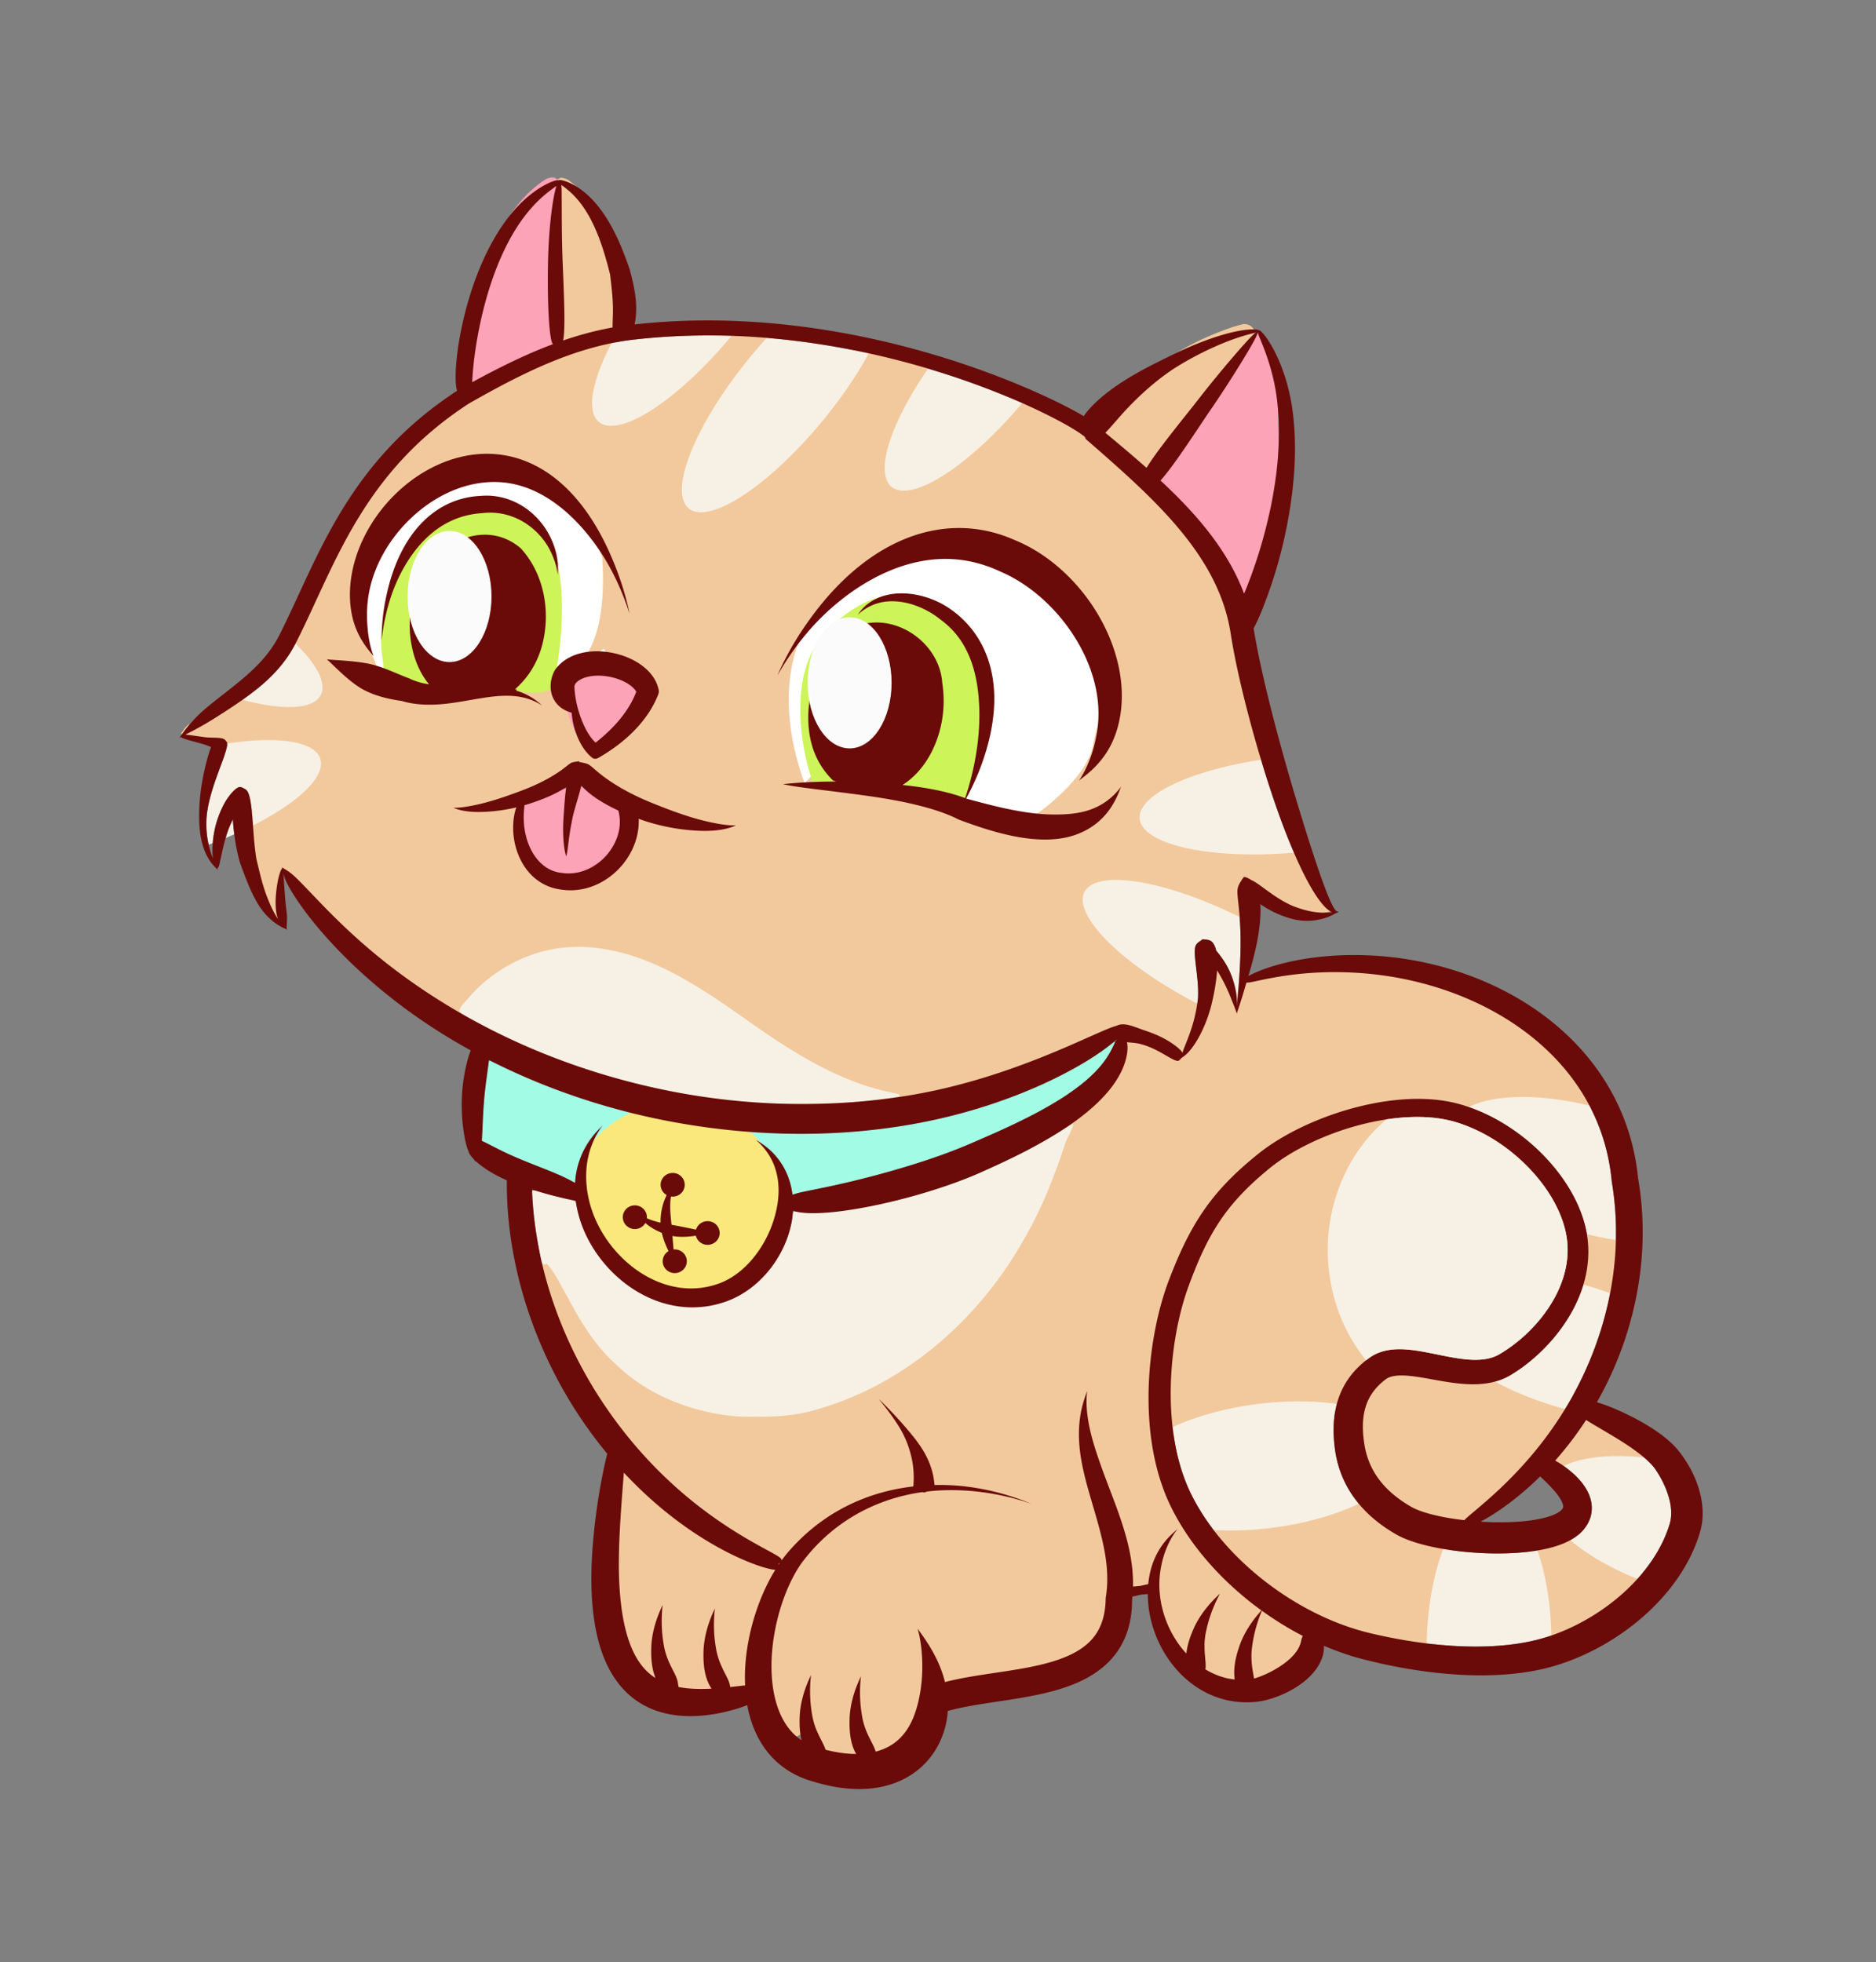<?xml version="1.0" encoding="UTF-8" standalone="no"?>
<svg
   xmlns:dc="http://purl.org/dc/elements/1.1/"
   xmlns:cc="http://creativecommons.org/ns#"
   xmlns:rdf="http://www.w3.org/1999/02/22-rdf-syntax-ns#"
   xmlns:svg="http://www.w3.org/2000/svg"
   xmlns="http://www.w3.org/2000/svg"
   width="105.715mm"
   height="110.591mm"
   viewBox="0 0 105.715 110.591"
   version="1.1"
   id="svg8">
  <rect x="0" y="0" width="105.715" height="110.591" fill="#808080" stroke="none"/>
  <defs
     id="defs2" />
  <g
     id="layer1"
     transform="translate(-51.71,-51.359)">
    <path
       style="fill:#ffffff;fill-opacity:1;stroke:none;stroke-width:0.265px;stroke-linecap:butt;stroke-linejoin:miter;stroke-opacity:1"
       d="m 19.082,33.621 c 0.031,-0.109 0.063,-0.218 0.094,-0.327 0.756,-2.662 1.46,-5.448 3.227,-7.577 1.354,-1.631 3.305,-2.771 5.402,-3.086 2.097,-0.314 4.32,0.216 6.011,1.495 1.199,0.908 2.101,2.142 3.093,3.272 0.992,1.13 2.15,2.205 3.595,2.621 1.468,0.422 3.055,0.107 4.474,-0.457 1.419,-0.564 2.731,-1.368 4.132,-1.976 1.607,-0.698 3.336,-1.134 5.088,-1.195 1.751,-0.061 3.524,0.259 5.109,1.008 1.755,0.829 3.254,2.179 4.298,3.816 1.044,1.637 1.635,3.553 1.735,5.492 0.105,2.024 -0.32,4.065 -1.17,5.905 -0.85,1.84 -2.118,3.477 -3.648,4.806 -2.176,1.89 -4.946,3.168 -7.827,3.267 -1.44,0.049 -2.895,-0.196 -4.223,-0.756 -1.328,-0.559 -2.528,-1.435 -3.431,-2.558 -0.805,-1 -1.365,-2.172 -2.065,-3.249 -0.7,-1.076 -1.598,-2.097 -2.799,-2.551 -1.132,-0.428 -2.406,-0.299 -3.568,0.04 -1.162,0.338 -2.257,0.875 -3.401,1.27 -2.612,0.9 -5.449,1.04 -8.185,0.655 -1.011,-0.142 -2.018,-0.357 -2.968,-0.732 -0.95,-0.375 -1.845,-0.916 -2.551,-1.654 -0.947,-0.988 -1.526,-2.321 -1.602,-3.687 -0.076,-1.366 0.35,-2.755 1.181,-3.843 z"
       id="path1782"
       transform="translate(51.71,51.359)" />
    <path
       id="path1639"
       style="display:inline;fill:#f2c99d;fill-opacity:1;stroke:none;stroke-width:2.4;stroke-linejoin:round;stroke-miterlimit:4;stroke-dasharray:none;stroke-opacity:1;paint-order:stroke markers fill;stop-color:#000000"
       d="m 31.618,10.011 c -0.188,0.107 -0.446,0.15 -0.502,0.392 -0.248,0.618 -0.034,1.286 -0.101,1.926 0.054,2.245 0.019,4.493 0.188,6.733 0.094,0.122 0.122,0.332 0.26,0.396 0.06,0.012 0.12,0.026 0.181,0.04 -2.555,0.973 -5.039,2.196 -7.218,3.861 -2.466,2.053 -4.513,4.624 -5.879,7.532 -0.85,1.665 -1.686,3.338 -2.459,5.041 0.014,0.211 -0.065,0.459 0.122,0.614 0.441,0.511 0.979,1.006 1.208,1.672 0.056,0.212 0.103,0.504 -0.066,0.67 -0.443,0.298 -1.01,0.198 -1.513,0.192 -0.43,-0.033 -0.869,0.028 -1.286,-0.108 -0.555,-0.15 -1.208,-0.229 -1.699,0.141 -0.461,0.434 -0.806,0.812 -1.361,1.097 -0.471,0.229 -0.393,0.175 -0.764,0.553 -0.033,0.153 -0.023,-0.18 -0.518,0.565 0.061,0.241 0.768,0.136 0.99,0.242 0.765,0.385 0.665,0.688 1.469,0.951 1.068,0.217 2.126,-0.147 3.184,-0.24 0.493,-0.035 1.026,0.032 1.437,0.322 0.226,0.249 0.113,0.642 -0.119,0.846 -0.862,1.082 -2.092,1.767 -3.27,2.448 -0.108,0.18 -0.317,0.333 -0.256,0.566 0.156,1.5 0.266,3.073 1.038,4.407 0.161,0.235 0.667,0.98 0.955,0.901 0.425,-0.09 0.031,-1.288 0.025,-1.673 -0.005,-0.203 0.121,-0.873 0.158,-1.072 2.462,2.255 4.991,5.363 7.839,7.151 1.473,0.915 2.975,1.788 4.544,2.528 4.348,2.08 9.08,3.357 13.888,3.717 5.629,0.494 11.366,-0.405 16.59,-2.553 1.521,-0.543 2.94,-1.364 4.516,-1.752 1.109,0.184 2.03,0.898 3.1,1.206 0.198,-0.043 0.443,0.016 0.569,-0.178 0.514,-0.683 0.696,-1.551 0.83,-2.38 0.04,-0.516 -0.369,-0.93 -0.769,-1.195 -0.444,-0.285 -0.958,-0.449 -1.363,-0.795 -0.503,-0.343 -1.006,-0.686 -1.481,-1.037 -1.082,-0.81 -2.147,-1.756 -2.686,-3.026 -0.084,-0.401 0.39,-0.735 0.758,-0.651 0.557,-0.017 1.118,-0.037 1.673,0.039 1.882,0.23 3.632,1.02 5.338,1.8 0.386,0.157 0.852,-0.105 0.924,-0.514 0.104,-0.477 -0.072,-0.951 0.037,-1.427 0.227,0.114 0.486,0.302 0.723,0.447 1.021,0.66 1.948,1.068 3.2,1.096 0.209,0.015 0.432,0.057 0.606,-0.07 0.196,-0.035 0.351,-0.035 0.396,-0.189 -0.153,-0.071 -0.362,-0.245 -0.469,-0.445 -0.59,-0.907 -0.93,-2.048 -1.376,-3.034 -0.17,-0.124 -0.303,-0.344 -0.541,-0.308 -1.088,-0.044 -2.203,-0.016 -3.269,-0.054 -0.189,-0.004 -0.364,-0.018 -0.573,-0.027 -0.507,-0.031 -1.013,-0.082 -1.514,-0.17 -0.09,-0.016 -0.285,-0.053 -0.414,-0.083 -0.667,-0.156 -1.337,-0.362 -1.921,-0.725 -0.182,-0.153 -0.432,-0.352 -0.402,-0.614 0.305,-0.412 0.736,-0.721 1.169,-0.989 1.115,-0.654 2.381,-0.976 3.619,-1.311 0.549,-0.124 1.134,-0.123 1.662,-0.321 0.108,-0.133 0.346,-0.202 0.317,-0.403 0.06,-0.327 -0.132,-0.622 -0.199,-0.934 -0.836,-2.803 -1.247,-5.714 -2.09,-8.514 -0.985,-2.461 -2.746,-4.512 -4.652,-6.313 -0.739,-0.697 -1.499,-1.372 -2.262,-2.042 0.112,0.089 0.226,0.176 0.326,0.278 0.541,0.471 1.06,1.008 1.719,1.308 0.183,-0.01 0.4,0.095 0.54,-0.066 0.261,-0.214 0.436,-0.518 0.661,-0.768 1.248,-1.552 2.458,-3.135 3.722,-4.674 0.468,-0.569 0.973,-1.165 1.473,-1.729 0.283,-0.307 0.162,-0.871 -0.244,-1.001 -0.081,-0.039 -0.177,-0.04 -0.266,-0.042 -0.698,0.167 -1.37,0.438 -2.029,0.721 -1.758,0.771 -3.36,1.888 -4.708,3.254 -0.589,0.559 -1.219,1.11 -1.59,1.847 0.013,0.191 -0.101,0.419 0.067,0.564 0.035,0.043 0.076,0.082 0.116,0.121 -0.328,-0.287 -0.656,-0.575 -0.984,-0.861 -1.029,-0.674 -2.127,-1.236 -3.248,-1.741 -0.214,0.013 -0.464,-0.064 -0.619,0.129 -1.463,1.328 -2.735,2.896 -4.432,3.944 -0.476,0.281 -0.976,0.549 -1.516,0.681 -0.279,0.037 -0.653,0.033 -0.82,-0.234 -0.079,-0.314 -0.011,-0.649 0.025,-0.966 0.253,-1.552 1.134,-2.893 1.879,-4.245 0.11,-0.222 0.29,-0.424 0.263,-0.687 0.05,-0.164 -0.03,-0.301 -0.138,-0.419 -0.475,-0.479 -1.183,-0.501 -1.796,-0.662 -0.294,-0.104 -0.608,-0.126 -0.9,-0.242 -0.387,-0.116 -0.874,-0.2 -1.21,0.076 -0.268,0.214 -0.389,0.555 -0.592,0.826 -1.683,2.593 -3.686,5.05 -6.258,6.807 -0.674,0.441 -1.37,0.946 -2.197,1.023 -0.2,0.024 -0.464,-0.075 -0.446,-0.316 -0.188,-1.145 0.285,-2.262 0.804,-3.256 0.58,-1.078 1.173,-2.155 1.929,-3.122 0.507,-0.686 1.061,-1.338 1.56,-2.027 0.109,-0.214 0.142,-0.465 0.025,-0.684 -0.197,-0.415 -0.708,-0.491 -1.119,-0.457 -0.304,0.005 -0.607,-0.014 -0.912,-0.008 -0.279,-0.005 -0.541,0.149 -0.718,0.359 -1.432,1.433 -2.781,3.011 -4.561,4.027 -0.458,0.258 -0.942,0.476 -1.442,0.633 -0.329,0.054 -0.768,-0.185 -0.701,-0.564 -0.055,-1.147 0.537,-2.176 0.896,-3.23 0.022,-0.153 -0.022,-0.314 -0.025,-0.471 -0.103,-0.064 -0.197,-0.159 -0.302,-0.22 0.012,-0.003 0.024,-0.006 0.036,-0.009 0.15,-0.147 0.391,-0.241 0.391,-0.483 0.285,-1.723 -0.092,-3.48 -0.664,-5.105 -0.463,-1.143 -1.015,-2.339 -2.052,-3.074 -0.131,-0.115 -0.301,-0.142 -0.464,-0.181 z m -4.39,15.968 c 0.139,-0.002 0.278,0.001 0.417,0.01 1.56,0.09 2.975,0.951 4.025,2.069 0.222,0.23 0.427,0.475 0.624,0.727 0.053,0.069 0.177,0.231 0.252,0.34 0.796,1.115 0.925,1.015 1.389,2.297 0.206,3.125 -0.343,4.92 -1.206,5.931 0.425,-0.201 0.859,-0.458 1.295,-0.793 0.081,0.186 0.902,1.261 1.114,1.352 0.66,0.34 0.586,-0.227 1.064,0.372 0.175,0.233 0.27,0.563 0.108,0.828 -0.521,1.22 -1.594,2.086 -2.678,2.793 -0.133,0.144 -0.25,0.107 -0.337,-0.057 -0.408,-0.52 -0.586,-1.172 -0.726,-1.805 -0.146,-0.363 -0.508,-0.547 -0.786,-0.798 -0.299,-0.214 -0.467,-0.607 -0.855,-0.687 -0.353,-0.097 -0.762,0.008 -1.01,0.283 -1.249,-0.428 -2.585,-0.186 -3.853,0.01 -0.509,0.085 -1.024,0.121 -1.531,0.213 -1.181,0.124 -2.322,-0.298 -3.441,-0.611 -0.461,-0.165 -0.871,-0.444 -1.246,-0.755 0.28,-0.009 0.592,-0.028 0.826,-0.19 0.106,-0.139 0.555,0.211 0.515,0.008 0.011,-0.225 -0.394,-0.859 -0.468,-1.227 -0.32,-1.121 -0.749,-2.426 -0.552,-3.612 0.354,-2.52 2.044,-4.758 4.275,-5.941 0.854,-0.463 1.812,-0.742 2.784,-0.758 z m 5.502,11.373 c -3.41,1.613 -6.246,-0.593 -4.858,1.019 1.162,0.178 3.437,0.646 4.858,-1.019 z m 21.079,-7.163 c 2.091,-0.021 4.107,0.92 5.619,2.331 1.288,1.202 2.275,2.744 2.761,4.442 0.473,1.802 -0.194,3.116 -0.574,4.91 -0.209,1.688 -2.511,3.594 -3.561,4.242 0.602,0.051 1.962,-0.022 2.072,0.122 0.105,0.186 0.646,-0.246 0.857,-0.217 -0.594,0.408 -1.319,0.607 -2.037,0.57 -1.709,0.122 -3.351,-0.48 -4.928,-1.057 -1.344,-0.495 -2.71,-0.98 -4.142,-1.141 -1.348,-0.242 -2.709,-0.403 -4.066,-0.581 0.056,-0.303 -0.465,0.352 -0.465,0.352 -2.146,-5.903 0.223,-9.084 0.223,-9.084 0,0 2.747,-3.033 5.045,-4.139 0.992,-0.483 2.091,-0.751 3.196,-0.751 z m 4.246,15.925 c -0.178,-0.015 -0.299,-0.039 -0.29,-0.085 -0.429,0.421 -0.209,0.394 0.29,0.085 z m -25.636,-2.789 c 0.743,0.19 1.262,0.803 1.888,1.206 0.53,0.347 1.126,0.578 1.697,0.85 0.342,0.151 0.687,0.296 1.036,0.431 -0.399,-0.074 -0.794,-0.19 -1.189,-0.263 -0.142,0.057 -0.364,7.9e-4 -0.445,0.144 -0.098,0.167 -0.232,0.327 -0.182,0.534 -0.011,1.718 -1.678,3.227 -3.389,3.064 -0.522,-0.034 -1.044,-0.221 -1.413,-0.603 -0.764,-0.773 -1.047,-1.954 -0.834,-3.007 0.082,-0.193 -0.022,-0.391 -0.041,-0.587 -0.139,-0.085 -0.392,-0.178 -0.1,-0.23 1.015,-0.407 1.986,-0.922 2.898,-1.524 0.025,-0.007 0.05,-0.013 0.076,-0.016 z"
       transform="translate(51.71,51.359)" />
    <g
       id="g1780">
      <path
         id="path1580"
         style="fill:#f2c99d;fill-opacity:1;stroke:none;stroke-width:9.071;stroke-linejoin:round;stroke-miterlimit:4;stroke-dasharray:none;stroke-opacity:1;paint-order:stroke markers fill;stop-color:#000000"
         d="m 476.348,398.469 c -0.164,-0.011 -0.33,-0.005 -0.502,0.023 -5.421,0.256 -10.756,2.534 -16.061,3.639 -0.659,0.618 -1.625,-0.291 -1.791,0.684 -0.036,0.118 -0.075,0.235 -0.111,0.354 -0.166,-0.337 -0.329,-0.673 -0.461,-1.014 -0.654,-1.259 -1.212,-2.705 -2.477,-3.471 -0.476,-0.139 -0.914,-0.222 -1.406,-0.102 -0.686,0.509 -1.526,0.992 -1.664,1.924 -0.266,1.538 -0.426,3.101 -0.766,4.631 -0.147,0.787 -0.396,1.583 -0.037,2.352 0.002,0.042 0.018,0.075 0.023,0.115 -0.82,0.901 -1.091,2.161 -1.619,3.246 -0.255,0.61 -0.457,1.058 -0.723,1.648 -0.14,0.312 -0.464,0.976 -0.705,1.406 -0.696,1.245 -1.542,2.485 -2.795,3.225 -2.908,-0.867 -5.381,-3.062 -8.518,-3.172 -0.789,-0.049 -1.609,-0.002 -2.219,0.562 -0.924,0.318 -0.954,1.369 -1.133,2.182 -1.083,4.661 -4.435,8.318 -7.73,11.598 -1.33,1.366 -2.816,2.593 -4.059,4.035 -3.206,4.85 -3.522,10.936 -6.426,15.928 -5.668,12.997 -14.603,24.654 -26.064,33.059 -1.329,0.976 -2.873,2.023 -4.346,2.938 -1.591,0.994 -3.246,1.92 -4.836,2.74 -2.253,1.15 -4.643,2.197 -6.93,3.041 -4.357,1.591 -8.895,2.793 -13.545,3.031 -10.029,0.664 -20.475,-1.726 -28.629,-7.766 -2.41,-1.761 -4.489,-3.916 -6.436,-6.166 -4.769,-5.241 -6.953,-12.187 -11.141,-17.834 -0.587,-0.319 -1.191,-0.825 -1.865,-0.902 -1.579,-0.05 -2.823,1.487 -2.648,3.016 0.125,1.637 0.865,3.141 1.232,4.727 7.157,23.546 24.013,43.703 45.316,55.838 0.604,0.358 1.232,0.676 1.834,1.031 -9.102,-3.314 -17.149,-9.097 -24.199,-15.666 -1.353,-1.189 -2.623,-2.69 -4.439,-3.143 -0.542,0.104 -1.085,0.207 -1.627,0.311 -1.524,1.481 -1.406,3.784 -1.398,5.744 0.016,1.463 -0.193,2.913 -0.133,4.379 -0.136,7.899 -1.047,16.158 0.973,23.992 0.602,2.327 1.422,4.615 2.678,6.672 0.801,1.627 2.019,3.371 3.961,3.629 0.544,-0.225 1.318,-0.141 1.711,-0.57 0.454,-0.638 0.779,-1.329 0.807,-2.123 0.041,-0.95 0.297,0.4 0.492,0.711 0.503,1.228 1.182,2.368 1.748,3.562 1.105,1.859 3.387,2.748 5.486,2.488 1.572,0.42 3.631,0.181 4.436,-1.428 0.42,-0.832 0.383,-1.818 0.096,-2.686 0.609,1.024 1.243,2.105 2.15,2.879 0.707,0.52 1.564,0.794 2.439,0.588 1.825,-0.299 2.797,-2.161 2.963,-3.85 0.537,-4.926 1.324,-9.862 2.992,-14.549 0.844,-2.439 1.891,-4.807 3.127,-7.072 -0.058,-0.581 0.271,-1.31 -0.043,-1.793 -0.145,-0.136 -0.287,-0.277 -0.428,-0.422 1.015,-0.032 2.027,-0.402 2.811,-1.066 0.48,-0.377 0.927,-0.794 1.344,-1.24 -7.15,9.732 -9.46,22.951 -5.668,34.457 0.758,1.687 1.689,3.647 3.557,4.307 1.649,0.55 3.32,-0.803 3.646,-2.396 0.653,2.772 2.107,5.565 4.615,7.062 1.837,0.761 4.143,1.28 5.936,0.143 1.34,-0.884 1.567,-2.747 0.941,-4.133 -0.252,-1.065 0.106,-0.014 0.332,0.4 0.584,1.139 1.298,2.273 2.268,3.107 0.739,0.257 1.48,0.822 2.266,0.391 3.929,-1.374 6.568,-4.959 8.277,-8.594 1.308,-2.599 1.338,-5.592 1.369,-8.439 -0.011,-1.062 -0.022,-2.125 -0.041,-3.188 0.823,1.686 1.609,3.464 2.873,4.859 0.703,0.328 1.372,0.971 2.193,0.637 8.156,-1.717 16.719,-1.939 24.461,-5.293 1.994,-0.916 4.033,-1.88 5.676,-3.359 3.064,-2.895 4.295,-7.19 4.418,-11.299 0.122,-3.478 -0.232,-6.954 -0.557,-10.41 -0.901,-4.815 -2.421,-9.484 -3.586,-14.236 -0.151,-0.652 -0.373,-1.585 -0.529,-2.352 0.82,2.15 1.731,4.318 3.053,6.203 0.197,0.267 0.8,0.784 1.551,1.379 1.205,3.261 2.336,6.547 3.045,9.955 0.511,2.506 0.856,5.054 0.801,7.615 0.234,0.338 0.798,0.047 1.172,0.074 0.744,-0.147 1.567,-0.159 2.24,-0.521 0.188,-0.419 0.097,-0.94 0.248,-1.391 0.493,-3.079 1.862,-6.022 3.98,-8.334 0.391,-0.433 0.808,-0.844 1.244,-1.23 -1.971,2.927 -3.066,6.428 -3.244,9.943 -0.128,2.643 0.202,5.306 1.059,7.814 0.959,2.887 2.466,5.621 4.529,7.863 0.387,0.217 0.395,-0.415 0.453,-0.65 0.521,-3.022 1.901,-5.857 3.699,-8.324 0.176,-0.328 0.593,-0.599 0.627,-0.979 0.029,-10e-4 0.038,0.009 0.07,0.006 0.24,-0.287 1.239,-1.049 1.209,-1.479 0.365,-0.07 0.612,-0.451 0.889,-0.674 -1.444,2.917 -2.584,6.045 -2.914,9.299 -0.186,2.117 0.191,4.242 0.193,6.344 1.793,1.096 3.861,1.843 5.955,2.154 0.586,-0.021 0.395,-0.806 0.41,-1.182 -0.113,-4.048 1.522,-7.977 3.83,-11.246 0.471,-0.715 1.081,-1.341 1.6,-2.012 -0.161,0.326 -0.214,0.738 -0.377,1.055 -1.394,3.818 -2.132,7.981 -1.346,12.018 0.134,0.374 0.031,0.984 0.377,1.188 3.066,-0.984 6.026,-2.567 8.297,-4.887 1.033,-1.046 1.641,-2.422 1.951,-3.844 0.152,-0.255 0.145,-0.594 -0.18,-0.703 -2.856,-1.527 -5.612,-3.237 -8.273,-5.084 -0.061,-0.033 -0.12,-0.086 -0.195,-0.08 0.007,-0.009 0.015,-0.018 0.021,-0.027 -1.089,-0.928 -2.309,-1.741 -3.402,-2.686 -4.305,-3.582 -8.232,-7.646 -11.498,-12.201 1.184,0.599 2.184,0.896 2.629,0.295 1.412,-1.954 -11.314,-19.038 -10.416,-21.35 0.358,-1.461 0.256,-3.002 0.4,-4.498 0.334,-6.189 0.436,-12.411 1.406,-18.545 0.123,-0.72 0.292,-1.726 0.471,-2.555 0.529,-2.77 1.445,-5.438 2.381,-8.09 2.522,-7.613 7.025,-14.693 12.512,-20.354 0.038,-0.039 0.072,-0.071 0.109,-0.109 -0.505,0.535 -1.008,1.071 -1.49,1.629 -4.266,4.924 -7.385,10.749 -9.74,16.797 -3.906,10.255 -5.224,21.414 -4.289,32.324 0.488,0.698 0.717,1.724 1.676,1.902 1.644,0.579 3.189,-0.463 4.59,-1.182 1.684,-0.414 3.288,-1.144 4.988,-1.533 8.385,-2.225 17.133,-2.089 25.738,-2.227 0.679,-0.388 1.614,-0.499 1.865,-1.35 0.518,-1.615 1.303,-3.166 2.301,-4.561 -0.999,1.541 -1.655,3.28 -1.812,5.074 0.191,5.021 -0.365,6.773 1.668,10.553 -0.123,3.621 1.989,3.446 3.062,7.43 1.149,4.595 6.404,6.117 10.182,7.996 4.025,1.579 7.826,1.714 11.242,-1.729 5.439,-3.131 11.531,-6.421 15.51,-11.242 0.37,-0.441 0.75,-0.899 1.127,-1.348 0.026,0.574 0.069,1.144 0.59,1.506 1.507,1.37 3.728,1.073 5.477,0.393 1.182,-0.455 2.453,-0.509 3.693,-0.699 3.271,-0.281 6.623,0.194 9.828,-0.695 0.394,-0.43 1.157,-0.669 1.309,-1.225 -0.011,-0.704 0.284,-1.495 -0.322,-2.031 -2.666,-2.758 -6.309,-4.245 -9.406,-6.438 -1.046,-0.568 -1.995,-1.633 -3.277,-1.521 -0.486,0.18 -0.973,0.359 -1.459,0.539 -0.103,0.159 -0.22,0.307 -0.328,0.463 0.089,-0.293 0.17,-0.589 0.24,-0.889 0.463,-4.09 -4.379,-5.383 -7.453,-6.273 -3.066,-1.25 -6.199,-2.774 -9.457,-3.486 1.313,-1.89 4.841,-3.478 6.605,-4.092 3.184,-1.176 1.998,-5.491 5.324,-5.564 3.7,0.026 -1.41,-5.537 2.264,-5.08 0.531,-0.261 0.231,-2.176 0.609,-2.623 0.79,-1.101 0.748,-2.509 1.082,-3.777 0.621,-3.17 0.836,-6.75 -1.029,-9.566 -0.616,-0.616 0.086,-1.405 -0.748,-1.648 0.751,-4.129 -2.389,-7.503 -7.295,-12.432 -1.358,-1.413 -7.886,-3.639 -8.801,-5.375 -0.559,-1.796 -6.625,-0.45 -6.832,-2.268 -0.37,-0.585 -0.414,-1.501 -1.209,-1.654 -1.043,-0.449 -2.232,-0.405 -3.346,-0.592 1.65,0.123 3.296,0.307 4.93,0.594 5.685,0.306 11.29,-1.58 16.977,-0.859 3.347,-0.254 6.597,1.331 9.949,0.725 0.435,-0.389 1.218,-0.551 1.424,-1.088 0.097,-0.758 0.415,-1.574 -0.162,-2.225 -4.886,-8.812 -12.905,-15.527 -21.762,-20.127 -4.543,-2.334 -9.316,-4.264 -14.26,-5.562 -5.868,-1.426 -11.895,-2.197 -17.932,-2.271 -0.226,-0.03 -0.453,-0.025 -0.68,-0.021 -0.461,-0.007 -0.896,0.122 -1.285,0.334 -0.064,-0.107 -0.13,-0.214 -0.18,-0.326 -0.47,-0.184 -0.929,-0.372 -1.42,-0.406 z M 488.5,430.236 c -7.544,1.271 -14.839,4.09 -21.23,8.279 6.38,-4.227 13.674,-7.06 21.23,-8.279 z m 44.275,26.041 c -0.544,0.068 -0.067,0.728 -0.162,1.051 0.256,3.103 0.135,6.235 -0.75,9.24 -0.349,0.657 0.524,0.706 0.947,0.863 1.555,0.471 3.088,1.02 4.633,1.506 0.434,-0.338 0.296,-1.079 0.463,-1.57 0.455,-3.283 0.923,-6.615 0.906,-9.918 -1.992,-0.392 -4.016,-0.873 -6.037,-1.172 z m -26.557,27.637 c 0.028,-0.014 0.053,0.053 0.08,0.127 -0.059,-0.005 -0.117,-0.006 -0.176,-0.012 0.016,-0.016 0.036,-0.029 0.051,-0.047 0.015,-0.038 0.03,-0.061 0.045,-0.068 z m -114.883,22.908 c 0.046,0.119 0.091,0.237 0.137,0.355 0.274,0.757 0.517,1.531 0.691,2.201 -0.577,0.448 -0.638,-0.317 -0.623,-0.84 -0.048,-0.574 -0.132,-1.145 -0.205,-1.717 z m 91.957,5.223 c -1.3,0.015 -2.346,0.886 -3.582,1.168 -4.916,1.857 -10.103,2.861 -15.307,3.49 -3.372,0.442 -6.772,0.707 -10.135,1.199 -1.578,0.315 -2.468,2.27 -1.631,3.66 0.623,1.124 1.713,1.877 2.492,2.881 9.355,9.919 21.784,17.112 35.271,19.473 2.557,0.37 5.054,1.509 7.684,1.121 0.68,-0.464 1.644,-0.714 1.771,-1.654 1.531,-4.526 1.117,-9.427 2.471,-13.992 0.165,-1.822 1.481,-3.435 1.197,-5.33 -0.073,-0.792 -0.415,-1.537 -1.102,-1.973 -0.754,-0.699 -1.858,-0.826 -2.785,-1.221 -3.513,-1.211 -7.286,-2.189 -10.092,-4.771 -1.776,-1.142 -2.84,-3.299 -4.984,-3.889 -0.412,-0.119 -0.841,-0.178 -1.27,-0.162 z m 45.545,7.676 c -0.435,-0.039 -0.866,-0.009 -1.279,0.217 -0.783,0.251 -1.566,0.5 -2.35,0.75 v 0.002 c -1.39,0.652 -3.196,0.541 -4.225,1.861 -0.885,1.005 -0.715,2.464 -0.178,3.588 1.481,4.959 1.475,10.193 2.514,15.24 0.667,0.633 1.083,1.71 2.127,1.732 2.211,0.35 4.007,-1.243 5.904,-2.072 4.812,-2.809 9.638,-5.835 13.314,-10.092 0.081,-0.577 0.575,-1.207 0.385,-1.75 -0.414,-0.624 -0.684,-1.427 -1.5,-1.605 -4.707,-2.11 -9.164,-4.742 -13.4,-7.678 -0.436,-0.047 -0.877,-0.154 -1.312,-0.193 z"
         transform="scale(0.265)" />
      <path
         id="path1565"
         style="fill:#f7f0e5;fill-opacity:1;stroke:none;stroke-width:18.142;stroke-linejoin:round;stroke-miterlimit:4;stroke-dasharray:none;stroke-opacity:1;paint-order:stroke markers fill;stop-color:#000000"
         d="m 344.078,265.156 c -5.089,0.058 -10.327,0.388 -15.666,1.062 -1.086,0.163 -2.166,0.364 -3.246,0.586 a 10.253,32.88 39.241 0 0 -2.666,16.756 10.253,32.88 39.241 0 0 28.189,-18.312 c -2.176,-0.073 -4.373,-0.117 -6.611,-0.092 z m 14.1,0.52 a 10.253,32.88 39.241 0 0 -3.727,4.316 10.253,32.88 39.241 0 0 -12.859,31.953 10.253,32.88 39.241 0 0 28.742,-18.98 10.253,32.88 39.241 0 0 9.553,-14 c -6.55,-1.435 -13.857,-2.638 -21.709,-3.289 z m 34.295,6.533 a 10.253,32.88 39.241 0 0 -7.746,25.139 A 10.253,32.88 39.241 0 0 412.5,279.533 c -4.161,-1.842 -9.143,-3.813 -14.787,-5.684 -1.623,-0.538 -3.389,-1.09 -5.24,-1.641 z M 257.967,330.691 c -1.355,2.616 -3.006,4.73 -4.693,6.477 -1.968,2.037 -4.124,3.725 -5.99,5.07 -0.183,0.132 -0.389,0.269 -0.578,0.402 a 32.88,10.253 27.007 0 0 16.643,-1.025 32.88,10.253 27.007 0 0 -5.381,-10.924 z m -6.072,20.523 a 10.253,32.88 72.216 0 0 -8.459,0.736 c 0.003,0.075 0.007,0.147 0.002,0.232 0.014,0.053 0.035,0.148 0.049,0.18 -0.015,0.013 -0.049,0.064 -0.066,0.084 -0.166,1.131 -0.94,3.094 -1.857,5.588 -0.857,2.33 -1.62,4.601 -2.096,6.891 -0.249,1.195 -0.384,2.234 -0.428,3.094 -0.072,1.439 0.006,2.758 0.188,3.973 0.077,0.516 0.175,0.994 0.281,1.455 a 10.253,32.88 72.216 0 0 0.871,-0.328 c 0.118,-1.523 0.407,-3.209 0.941,-4.867 0.665,-2.061 1.547,-3.719 2.162,-4.615 0.903,-1.315 1.884,-2.281 2.533,-2.436 0.297,-0.07 0.645,0.131 0.771,0.158 0.009,0.015 0.041,0.049 0.057,0.068 0.326,0.126 0.677,0.315 0.92,0.711 0.616,1.006 0.893,3.539 1.131,6.715 0.013,0.168 0.027,0.338 0.039,0.506 a 10.253,32.88 72.216 0 0 14.307,-14.182 10.253,32.88 72.216 0 0 -11.346,-3.963 z m 211.404,4.178 a 10.253,32.88 84.653 0 0 -25.811,12.539 10.253,32.88 84.653 0 0 32.811,7.223 c -0.96,-2.224 -1.943,-4.676 -2.93,-7.387 -0.088,-0.241 -0.177,-0.484 -0.266,-0.73 -1.228,-3.421 -2.526,-7.4 -3.805,-11.645 z m -218.648,12.664 c -0.191,0.391 -0.385,0.804 -0.574,1.234 -0.373,0.847 -0.684,1.788 -0.959,2.736 a 10.253,32.88 72.216 0 0 1.834,-0.787 c -0.09,-0.696 -0.166,-1.381 -0.225,-2.047 -0.035,-0.397 -0.051,-0.757 -0.076,-1.137 z m 187.801,12.895 a 32.88,10.253 27.007 0 0 -6.723,2.572 32.88,10.253 27.007 0 0 23.982,23.729 c 0.036,-0.248 0.079,-0.481 0.111,-0.74 0.48,-3.819 -1.081,-9.601 -0.484,-11.457 0.252,-0.784 1.286,-1.235 1.535,-1.496 0.338,0.093 1.491,-0.037 2.084,0.66 0.368,0.432 0.621,1.035 0.791,1.75 0.703,0.854 1.384,1.762 1.977,2.736 0.785,1.29 1.439,2.799 1.885,4.463 0.199,0.742 0.344,1.469 0.441,2.158 0.135,0.955 0.14,1.839 0.119,2.625 0.048,-0.928 0.117,-2.038 0.275,-3.656 0.181,-1.85 0.466,-5.892 0.492,-9.547 0.016,-2.227 -0.075,-4.099 -0.215,-5.91 a 32.88,10.253 27.007 0 0 -26.271,-7.887 z m -115.123,14.252 c -8.505,0.166 -16.718,4.205 -22.324,10.559 -0.724,1.01 -2.112,1.911 -2.18,3.223 1.72,1.503 4.027,2.292 6,3.449 18.921,9.721 39.997,15.236 61.246,16.098 8.744,-0.067 17.596,0.167 26.217,-1.475 0.555,-0.614 -0.929,-0.702 -1.273,-0.832 -11.972,-2.367 -22.336,-9.264 -32.119,-16.225 -9.482,-6.637 -19.667,-13.439 -31.482,-14.646 -1.356,-0.134 -2.721,-0.186 -4.084,-0.15 z m 201.756,31.908 a 31.062,13.256 16.768 0 0 -11.643,2.152 c 2.752,0.957 5.452,2.251 8.01,3.865 2.978,1.88 5.772,4.167 8.223,6.742 2.391,2.514 4.468,5.315 6.043,8.279 1.378,2.594 2.381,5.342 2.855,8.131 a 31.062,13.256 16.768 0 0 6.168,1.24 c 0.099,-4.011 -0.151,-8.095 -0.838,-12.211 -0.011,-0.068 -0.021,-0.137 -0.027,-0.205 -0.561,-6.009 -2.248,-11.39 -4.756,-16.154 a 31.062,13.256 16.768 0 0 -14.035,-1.84 z m -95.9,5.768 c -4.109,2.234 -8.017,4.883 -12.27,6.879 -12.092,5.952 -25.136,10.207 -38.564,11.705 -2.809,0.278 -5.646,0.279 -8.432,-0.012 -0.569,0.72 -0.199,1.934 -0.611,2.785 -1.882,8.711 -9.26,16.415 -18.344,17.359 -9.2,1.187 -18.294,-4.191 -23.188,-11.812 -2.276,-3.053 -3.413,-6.744 -4.189,-10.4 -1.911,-0.946 -4.196,-0.998 -6.215,-1.721 -1.005,-0.095 -2.212,-0.926 -3.145,-0.594 0.115,4.69 0.974,9.364 1.779,13.984 0.097,0.759 0.376,2.18 1.398,1.512 1.884,2.049 2.978,4.763 4.432,7.133 2.733,5.182 5.822,10.271 10.217,14.229 6.874,6.689 16.311,10.313 25.771,11.125 5.877,0.156 11.871,0.213 17.527,-1.633 18.58,-5.456 34.048,-19.201 43.455,-35.92 3.654,-6.235 6.355,-12.968 8.609,-19.812 0.455,-1.645 1.504,-3.077 1.953,-4.695 -0.027,-0.081 -0.109,-0.119 -0.186,-0.111 z m 108.633,34.133 c -0.781,2.6 -1.937,5.08 -3.381,7.371 -3.104,4.926 -7.484,9.063 -11.932,11.789 -1.112,0.679 -2.281,1.147 -3.473,1.467 a 31.062,13.256 16.768 0 0 11.646,4.889 31.062,13.256 16.768 0 0 3.256,0.945 c 1.504,-2.464 2.944,-5.126 4.258,-8.008 2.34,-5.135 4.189,-10.728 5.324,-16.607 a 31.062,13.256 16.768 0 0 -3.301,-1.133 31.062,13.256 16.768 0 0 -2.398,-0.713 z m -60.594,24.836 a 13.256,31.062 82.659 0 0 -7.898,0.467 13.256,31.062 82.659 0 0 -18.838,4.998 c 0.137,1.195 0.301,2.384 0.516,3.559 0.715,3.904 1.868,7.625 3.545,10.963 1.269,2.526 2.84,5.001 4.658,7.381 a 13.256,31.062 82.659 0 0 11.547,-0.365 13.256,31.062 82.659 0 0 19.334,-5.229 c -0.425,-0.512 -0.837,-1.033 -1.215,-1.576 -2.116,-3.036 -3.384,-6.416 -3.871,-10.041 -0.222,-1.656 -0.339,-3.379 -0.266,-5.119 0.062,-1.485 0.276,-2.992 0.676,-4.488 a 13.256,31.062 82.659 0 0 -8.188,-0.549 z m 68.014,11.631 a 31.062,13.256 16.768 0 0 -11.57,2.115 c 0.481,0.339 0.978,0.716 1.482,1.143 0.736,0.621 1.541,1.389 2.26,2.277 0.64,0.791 1.292,1.775 1.721,2.918 0.204,0.544 0.367,1.145 0.443,1.793 0.074,0.627 0.069,1.296 -0.053,1.988 -0.118,0.671 -0.342,1.337 -0.68,1.984 -0.327,0.626 -0.749,1.214 -1.26,1.76 -0.527,0.562 -1.131,1.047 -1.777,1.465 -0.241,0.156 -0.496,0.297 -0.752,0.438 a 31.062,13.256 16.768 0 0 14.252,8.246 c 1.137,-1.257 2.175,-2.555 3.084,-3.891 1.75,-2.571 3.037,-5.233 3.826,-7.918 0.231,-0.797 0.319,-1.66 0.283,-2.572 -0.038,-0.966 -0.214,-1.967 -0.496,-2.965 -0.628,-2.221 -1.748,-4.322 -2.83,-5.926 -0.376,-0.549 -0.911,-1.15 -1.578,-1.781 -0.267,-0.253 -0.563,-0.504 -0.857,-0.754 a 31.062,13.256 16.768 0 0 -5.498,-0.32 z m -37.191,19.744 a 13.256,31.062 0.75 0 0 -3.512,19.383 13.256,31.062 0.75 0 0 -0.016,0.721 c 2.588,0.317 5.152,0.53 7.656,0.621 6.635,0.24 12.649,-0.366 17.602,-1.898 0.415,-0.128 0.828,-0.279 1.242,-0.422 a 13.256,31.062 0.75 0 0 -2.969,-18.08 c -2.985,0.498 -6.398,0.711 -9.977,0.631 -3.32,-0.075 -6.787,-0.403 -10.027,-0.955 z"
         transform="scale(0.265)" />
      <path
         id="path1471"
         style="fill:#cdf459;fill-opacity:1;stroke-width:0.167;stroke-linejoin:round;paint-order:stroke markers fill;stop-color:#000000"
         d="m 388.879,320.68 c -1.719,0.031 -0.753,-0.242 -2.253,0.542 -5.6e-4,-0.891 -2.534,-0.534 -2.534,-0.534 -2.973,-0.51 -11.878,3.869 -16.107,11.538 -4.229,7.669 -2.68,19.778 -0.481,26.591 0.184,0.429 0.176,0.951 0.412,1.342 0.741,0.189 1.544,-0.03 2.307,0.008 0.751,-0.059 1.54,0.048 2.273,-0.078 0.021,-0.442 -0.571,-0.705 -0.801,-1.068 -3.069,-3.3 -4.609,-7.867 -4.514,-12.346 -0.045,-1.131 0.082,-2.258 0.082,-3.385 -0.069,-0.252 22.303,4.896 22.312,4.59 -0.319,-0.957 -5.748,-3.078 -11.305,-5.254 4.09,-2.158 5.332,-10.307 5.691,-16.049 3.317,0.669 6.362,2.534 8.471,5.182 1.776,2.13 2.788,4.834 2.998,7.584 0.348,3.225 0.314,6.514 -0.559,9.67 -1.116,4.394 -3.578,8.542 -7.271,11.258 -0.225,0.107 -0.583,0.536 -0.152,0.607 4.013,0.557 8.044,1.145 11.898,2.439 0.381,0.046 0.813,0.485 1.148,0.26 1.413,-4.117 2.387,-8.384 3.012,-12.689 0.892,-6.576 0.52,-13.545 -2.391,-19.607 -1.66,-3.481 -4.164,-6.576 -7.354,-8.766 -1.427,-1.051 -3.066,-1.894 -4.885,-1.834 z"
         transform="scale(0.265)" />
      <path
         id="path1562"
         style="fill:#fda3b8;fill-opacity:1;stroke:none;stroke-width:1.2;stroke-linejoin:round;stroke-miterlimit:4;stroke-dasharray:none;stroke-opacity:1;paint-order:stroke markers fill;stop-color:#000000"
         d="m 82.499,61.439 c -1.285,0.801 -2.168,2.093 -2.846,3.419 -1.199,2.414 -1.773,5.093 -1.99,7.766 -0.015,0.393 0.392,0.717 0.77,0.608 0.395,-0.141 0.747,-0.382 1.128,-0.558 1.081,-0.551 2.188,-1.048 3.305,-1.519 0.158,-0.148 0.352,-0.291 0.353,-0.531 0.044,-0.308 -0.148,-0.583 -0.121,-0.891 -0.116,-1.604 -0.105,-3.231 -0.013,-4.81 0.043,-0.697 0.099,-1.436 0.177,-2.147 0.062,-0.318 0.176,-0.658 0.084,-0.977 -0.122,-0.126 -0.195,-0.324 -0.347,-0.406 -0.18,-0.076 -0.328,-0.007 -0.502,0.046 z" />
      <path
         style="fill:#fda3b8;fill-opacity:1;stroke:none;stroke-width:4.535;stroke-linejoin:round;stroke-miterlimit:4;stroke-dasharray:none;stroke-opacity:1;paint-order:stroke markers fill;stop-color:#000000"
         d="m 462.517,264.348 c -2.605,3.626 -4.637,8.654 -7.195,12.333 -4.319,6.451 -9.284,13.477 -14.124,19.549 2.239,2.755 5.933,4.783 8.248,7.583 3.972,4.391 7.636,12.189 10.152,17.531 0.1,0.546 1.189,-0.565 1.475,-1.344 4.364,-11.137 6.337,-24.047 5.877,-36.083 0.078,-6.351 -1.207,-12.729 -3.9,-18.464 -0.063,-0.096 -0.405,-1.155 -0.534,-1.105 z"
         id="path1564"
         transform="scale(0.265)" />
      <path
         id="path1558"
         style="fill:#fda3b8;fill-opacity:1;stroke:none;stroke-width:0.849;stroke-linejoin:round;stroke-miterlimit:4;stroke-dasharray:none;stroke-opacity:1;paint-order:stroke markers fill;stop-color:#000000"
         d="m 85.217,88.754 c -0.62,0.022 -1.332,0.183 -1.68,0.749 -0.263,0.534 -0.069,1.143 0.063,1.686 0.213,0.794 0.502,1.618 1.111,2.199 0.26,0.228 0.667,0.213 0.921,-0.016 0.819,-0.708 1.606,-1.498 2.088,-2.482 0.093,-0.226 0.27,-0.452 0.185,-0.705 -0.017,-0.18 -0.035,-0.364 -0.187,-0.485 -0.624,-0.694 -1.602,-0.933 -2.503,-0.945 z" />
      <path
         style="fill:#cdf459;fill-opacity:1;stroke-width:0.118;stroke-linejoin:round;paint-order:stroke markers fill;stop-color:#000000"
         d="m 291.931,303.369 c -0.777,0.26 -1.486,0.005 -2.196,0.41 -1.864,1.1 -3.143,1.517 -4.58,3.113 -2.311,0.794 -3.61,4.91 -3.952,7.834 -0.122,0.268 0.086,0.529 0.003,0.809 -0.205,2.446 -0.467,4.945 -0.08,7.392 0.145,0.748 0.311,1.508 0.633,2.2 0.235,0.144 0.727,0.024 0.716,-0.326 0.167,-1.746 0.374,-3.5 0.873,-5.193 0.929,-2.991 2.738,-5.687 5.06,-7.793 1.889,-1.757 4.212,-3.066 6.704,-3.739 0.726,-0.176 1.459,-0.302 2.196,-0.397 0.296,-0.225 -0.168,-0.463 -0.314,-0.613 -1.397,-1.206 -2.902,-2.277 -4.458,-3.266 -0.234,-0.095 -0.336,-0.368 -0.575,-0.432 l -0.017,-2.4e-4 z"
         id="path1540"
         transform="scale(0.265)" />
      <path
         style="fill:#cdf459;fill-opacity:1;stroke-width:0.118;stroke-linejoin:round;paint-order:stroke markers fill;stop-color:#000000"
         d="m 298.779,301.994 c -2.267,0.05 -4.569,0.384 -6.661,1.288 -0.304,0.221 0.056,0.528 0.28,0.62 1.791,1.061 3.462,2.334 5.015,3.715 0.813,0.076 1.637,0.018 2.451,0.17 2.176,0.336 4.295,1.279 5.924,2.776 1.916,2.035 3.269,4.573 4.162,7.219 0.697,2.178 1.11,4.484 1.069,6.788 0.028,1.711 -0.055,3.437 -0.435,5.105 -0.637,3.269 -2.095,6.422 -4.336,8.907 -0.543,0.666 -1.25,1.202 -1.732,1.917 -8.8e-4,0.353 0.542,0.398 0.748,0.204 1.116,0.271 2.256,0.509 3.411,0.42 1.229,-0.001 2.473,-0.201 3.611,-0.653 0.16,-0.319 0.049,-0.755 0.106,-1.114 0.035,-1.173 0.427,-2.362 1.114,-3.321 0.843,-1.075 -1.993,4.48 -0.794,3.86 2.146,-8.963 3.472,-24.955 -1.505,-32.816 -0.116,-0.275 2.662,6.526 2.719,6.775 -0.026,0.541 -0.124,1.085 -0.218,1.624 -0.74,-1.981 -0.871,-4.478 -1.904,-6.321 -1.938,-3.348 -5.702,-6.088 -9.481,-7.162 -1.114,-0.318 -2.384,-0.012 -3.544,-10e-4 z"
         id="path1467"
         transform="scale(0.265)" />
      <path
         style="fill:#a2fce5;fill-opacity:1;stroke:none;stroke-width:2.268;stroke-linejoin:round;stroke-miterlimit:4;stroke-dasharray:none;stroke-opacity:1;paint-order:stroke markers fill;stop-color:#000000"
         d="m 432.008,415.438 c -1.884,1.183 -3.588,2.638 -5.52,3.76 -8.789,5.372 -18.546,9.028 -28.48,11.659 -13.578,3.522 -27.715,4.535 -41.7,3.7 -0.418,0.081 -1.813,-0.391 -2.107,-0.027 0.247,0.714 1.745,1.315 2.11,1.971 1.648,1.279 3.347,2.576 4.529,4.321 1.461,1.987 2.261,4.35 2.73,6.762 0.198,0.667 0.958,0.026 1.39,0.055 6.873,-1.487 13.783,-2.921 20.535,-4.93 6.813,-1.947 13.499,-4.34 19.945,-7.29 7.015,-3.165 14.12,-6.428 20.14,-11.303 2.306,-2.043 4.6,-4.227 5.964,-7.039 0.205,-0.508 0.673,-0.998 0.645,-1.56 -0.035,-0.066 -0.112,-0.093 -0.18,-0.081 z"
         id="path1556"
         transform="scale(0.265)" />
      <path
         style="fill:#fda3b8;fill-opacity:1;stroke:none;stroke-width:3.207;stroke-linejoin:round;stroke-miterlimit:4;stroke-dasharray:none;stroke-opacity:1;paint-order:stroke markers fill;stop-color:#000000"
         d="m 318.729,361.119 c -0.888,2.309 -1.47,4.811 -2.027,7.248 -0.534,2.332 -0.702,4.837 -1.179,7.11 -0.994,-4.037 -0.392,-8.281 -0.115,-12.383 -0.119,-0.505 0.412,-1.271 0.015,-1.649 -1.418,0.375 -2.637,1.357 -4.045,1.815 -1.72,0.824 -3.627,1.246 -5.362,2.019 -0.609,1.578 -0.354,3.393 -0.193,5.046 0.567,3.885 2.673,7.945 6.548,9.376 4.44,1.701 9.599,-0.397 12.379,-4.069 1.965,-2.402 2.847,-5.694 2.334,-8.75 -0.32,-0.944 -1.555,-1.155 -2.292,-1.7 -2.151,-1.085 -4.05,-2.578 -5.93,-4.055 -0.043,-0.016 -0.09,-0.023 -0.135,-0.008 z"
         id="path1560"
         transform="scale(0.265)" />
      <path
         style="fill:#cdf459;fill-opacity:1;stroke-width:0.084;stroke-linejoin:round;paint-order:stroke markers fill;stop-color:#000000"
         d="m 280.784,313.521 c -0.114,0.306 -0.475,0.616 -0.629,0.871 -1.359,3.083 -1.76,4.737 -2.733,7.955 -0.169,0.637 -0.584,3.561 -0.704,4.206 -1.185,3.42 -0.175,6.557 -0.034,9.323 -0.003,0.31 0.422,0.282 0.629,0.411 1.969,0.793 3.938,1.6 5.904,2.4 0.969,0.349 1.973,0.63 2.993,0.768 0.272,-0.025 0.18,-0.349 0.024,-0.462 -1.372,-1.741 -2.283,-3.786 -2.932,-5.889 -0.737,-2.532 -1.022,-5.21 -0.862,-7.841 0.063,-0.205 -0.141,-0.377 -0.322,-0.249 -0.179,0.134 -0.286,0.08 -0.322,-0.127 -0.547,-1.392 -0.747,-2.893 -0.716,-4.38 -0.024,-1.546 0.058,-3.064 0.241,-4.6 1.323,-5.978 0.57,-4.234 0.492,-4.504 -0.522,-1.525 -0.295,0.146 -0.322,0.217 z"
         id="path1453"
         transform="scale(0.265)" />
      <path
         style="fill:#a2fce5;fill-opacity:1;stroke:none;stroke-width:2.268;stroke-linejoin:round;stroke-miterlimit:4;stroke-dasharray:none;stroke-opacity:1;paint-order:stroke markers fill;stop-color:#000000"
         d="m 299.169,419.341 c -0.376,0.502 -0.23,1.292 -0.405,1.894 -0.766,5.015 -1.076,10.085 -1.233,15.151 0.638,0.591 1.621,0.846 2.386,1.31 4.882,2.591 10.147,4.332 15.169,6.604 0.771,0.313 1.477,0.82 2.271,1.053 0.425,-0.339 0.122,-1.059 0.322,-1.531 0.56,-3.646 2.288,-7.091 4.851,-9.739 -0.152,0.414 -1.57,2.111 -1.331,2.56 0.651,-0.039 1.881,-2.005 2.409,-2.34 1.661,-1.476 3.562,-2.638 5.521,-3.676 0.118,-0.594 -1.154,-0.427 -1.573,-0.696 -9.443,-2.44 -18.587,-5.964 -27.367,-10.209 -0.336,-0.121 -0.661,-0.353 -1.02,-0.382 z"
         id="path1554"
         transform="scale(0.265)" />
      <path
         style="fill:#fae87c;fill-opacity:1;stroke:none;stroke-width:1.604;stroke-linejoin:round;stroke-miterlimit:4;stroke-dasharray:none;stroke-opacity:1;paint-order:stroke markers fill;stop-color:#000000"
         d="m 329.337,430.431 c -3.125,1.429 -5.957,3.526 -8.168,6.16 -2.033,4.566 -1.863,9.877 -0.316,14.561 1.637,4.691 4.594,8.921 8.492,12.012 4.018,3.227 9.231,5.262 14.434,4.683 3.713,-0.289 7.269,-1.961 9.904,-4.586 3.917,-3.782 6.398,-8.993 7.021,-14.389 0.166,-2.479 0.086,-5.049 -0.913,-7.366 -0.741,-1.937 -2.026,-3.599 -3.476,-5.058 0.061,-0.403 -0.471,-0.662 -0.672,-0.979 -0.466,-0.505 -0.966,-1.098 -1.722,-1.074 -6.356,-0.57 -12.692,-1.417 -18.938,-2.735 -1.891,-0.366 -3.764,-0.871 -5.648,-1.228 z m 8.879,12.991 c 1.538,-0.081 2.801,1.635 2.25,3.083 -0.307,1.07 -1.404,1.73 -2.489,1.676 -0.513,0.142 -0.325,0.855 -0.396,1.247 0.011,1.611 -0.024,3.244 0.243,4.836 0.346,0.33 0.958,0.232 1.4,0.396 1.285,0.237 2.573,0.53 3.857,0.74 0.373,-0.241 0.411,-0.785 0.792,-1.044 1.046,-1.006 2.955,-0.922 3.742,0.365 0.841,1.198 0.264,3.063 -1.136,3.534 -1.276,0.55 -2.811,-0.259 -3.234,-1.543 -0.307,-0.372 -0.836,-0.009 -1.233,-0.088 -1.315,0.062 -2.659,0.089 -3.957,-0.034 -0.087,0.706 0.112,1.459 0.121,2.185 -0.077,0.567 0.116,1.036 0.766,0.919 1.46,0.116 2.503,1.778 1.95,3.142 -0.483,1.528 -2.632,2.131 -3.824,1.043 -1.087,-0.845 -1.159,-2.55 -0.184,-3.491 0.593,-0.332 0.455,-0.863 0.144,-1.35 -0.451,-0.982 -0.777,-2.028 -1.071,-3.058 -1.192,-0.615 -2.406,-1.242 -3.466,-2.085 -0.421,0.003 -0.612,0.578 -1.003,0.754 -1.205,0.86 -3.1,0.303 -3.611,-1.097 -0.563,-1.311 0.335,-2.985 1.761,-3.185 1.302,-0.335 2.71,0.635 2.889,1.959 -0.075,0.501 0.146,0.854 0.673,0.918 0.774,0.259 1.555,0.593 2.369,0.677 0.326,-0.156 0.057,-0.629 0.172,-0.912 0.086,-1.72 0.535,-3.434 1.247,-4.996 -0.436,-0.501 -1.063,-0.982 -1.183,-1.709 -0.376,-1.486 0.91,-2.945 2.411,-2.881 z"
         id="path1552"
         transform="scale(0.265)" />
      <path
         id="path-1-06"
         style="fill:#6a0b09;fill-opacity:1;fill-rule:nonzero;stroke:none;stroke-width:3.78px;stroke-linecap:butt;stroke-linejoin:miter;stroke-opacity:1"
         d="m 314.191,232.08 c -0.106,10e-4 -0.175,0.03 -0.23,0.064 -0.141,-0.019 -0.305,-0.027 -0.523,0.016 -0.822,0.161 -3.303,1.116 -6.195,3.604 -1.821,1.566 -3.689,3.635 -5.5,6.334 -2.996,4.465 -5.336,9.916 -7.008,15.633 -0.784,2.68 -1.376,5.266 -1.803,7.609 -0.453,2.485 -0.715,4.663 -0.834,6.414 -0.066,0.968 -0.089,1.81 -0.078,2.527 0.012,0.806 0.068,1.458 0.154,1.979 0.042,0.251 0.095,0.46 0.152,0.66 -5.765,3.763 -10.478,7.821 -14.412,12.025 -4.145,4.43 -7.423,9.007 -10.16,13.506 -2.825,4.644 -5.132,9.304 -7.156,13.602 -2.284,4.848 -3.953,8.652 -6.02,12.75 -1.148,2.287 -2.565,4.158 -4.051,5.77 -1.71,1.855 -3.633,3.486 -5.365,4.883 -3.442,2.775 -4.939,3.798 -7.115,5.754 -2.844,2.556 -4.032,4.565 -4.812,5.562 0.11,-0.069 0.281,-0.155 0.414,-0.23 0.006,0.014 0.001,0.028 0.012,0.041 0.338,0.406 3.319,1.069 4.855,1.543 0.479,0.148 0.993,0.356 1.502,0.561 -0.429,1.117 -0.883,2.667 -1.311,4.5 -0.585,2.507 -0.982,5.029 -1.139,7.488 -0.084,1.309 -0.087,2.383 -0.078,3.316 0.015,1.534 0.153,2.942 0.42,4.238 0.329,1.594 0.835,2.928 1.441,3.998 0.566,0.998 1.187,1.673 1.682,2.184 0.145,0.149 0.327,0.353 0.434,0.461 -0.047,-0.084 -0.102,-0.222 -0.15,-0.316 0.097,-0.114 0.279,-0.267 0.391,-0.627 0.356,-1.153 1.008,-5.543 2.369,-8.637 0.189,-0.43 0.383,-0.843 0.574,-1.234 0.025,0.38 0.041,0.74 0.076,1.137 0.222,2.513 0.646,5.286 1.408,7.986 0.006,0.021 0.011,0.043 0.016,0.065 0.005,0.022 0.01,0.042 0.018,0.062 1.296,3.562 2.189,5.912 3.539,8.287 0.01,0.017 0.018,0.032 0.027,0.049 0.808,1.413 1.761,2.611 2.801,3.566 1.404,1.29 2.679,1.886 3.533,2.242 0.011,0.009 0.036,0.029 0.047,0.037 -7.8e-4,-0.005 7.5e-4,-0.013 0,-0.018 0.055,0.023 0.125,0.055 0.176,0.076 -0.056,-0.044 -0.12,-0.109 -0.178,-0.158 -0.048,-0.41 0.017,-0.992 0.045,-1.859 0.011,-0.341 0.013,-0.712 -0.016,-1.104 -0.018,-0.244 -0.05,-0.531 -0.088,-0.855 -0.156,-1.337 -0.278,-2.326 -0.395,-4.143 -0.109,-1.701 -0.198,-2.981 -0.275,-3.84 0.145,0.57 0.374,1.275 0.809,2.129 2.976,5.842 13.822,20.097 33.418,32.215 1.856,1.148 3.73,2.234 5.615,3.273 -1.023,2.664 -1.84,6.854 -1.908,10.916 -0.073,4.315 0.623,8.239 1.191,9.924 0.082,0.244 0.181,0.467 0.285,0.682 0.005,0.035 0.002,0.068 0.012,0.104 0.094,0.344 0.429,0.834 0.969,1.402 0.194,0.24 0.421,0.515 0.514,0.662 0.009,-0.024 0.042,-0.081 0.053,-0.107 0.862,0.789 2.056,1.676 3.529,2.525 0.958,0.552 1.974,1.057 3.033,1.525 -0.136,19.36 6.784,37.246 15.607,50.434 1.868,2.792 3.797,5.352 5.752,7.717 -1.649,6.414 -3.472,18.055 -3.379,27.229 0.044,4.286 0.446,8.066 1.197,11.354 0.84,3.677 2.053,6.469 3.416,8.631 1.365,2.166 3.223,4.246 5.789,5.824 2.295,1.412 4.889,2.255 7.705,2.592 2.998,0.359 6.066,0.121 8.906,-0.424 2.341,-0.45 4.466,-1.09 6.145,-1.742 0.027,0.147 0.045,0.297 0.074,0.443 0.465,2.348 1.224,4.61 2.348,6.684 1.148,2.118 2.664,4.016 4.586,5.578 1.98,1.609 4.312,2.798 6.961,3.535 2.983,0.918 5.747,1.422 8.287,1.564 2.727,0.153 5.195,-0.105 7.396,-0.697 2.392,-0.643 4.427,-1.668 6.119,-2.932 1.904,-1.421 3.324,-3.107 4.354,-4.822 1.564,-2.607 2.232,-5.281 2.449,-7.449 0.022,-0.219 0.027,-0.435 0.041,-0.652 2.965,-0.839 6.436,-1.386 10.457,-1.988 4.143,-0.621 8.687,-1.296 12.82,-2.506 2.092,-0.613 4.125,-1.375 6.004,-2.363 1.907,-1.003 3.663,-2.242 5.156,-3.799 1.531,-1.598 2.735,-3.478 3.551,-5.666 0.821,-2.202 1.218,-4.638 1.219,-7.303 0.03,-0.245 0.045,-0.487 0.068,-0.73 0.599,-0.086 1.38,-0.314 1.963,-0.402 0.375,-0.057 0.863,-0.078 1.318,-0.113 0.002,2.59 0.441,5.718 1.826,9.105 1.462,3.575 3.973,7.337 7.725,10.1 1.705,1.255 3.657,2.293 5.838,2.969 2.121,0.657 4.431,0.964 6.889,0.807 0.011,-7.2e-4 0.024,-0.002 0.035,-0.004 0.011,-0.002 0.022,-10e-4 0.033,-0.002 0.806,-0.04 1.67,-0.173 2.555,-0.379 0.892,-0.208 1.817,-0.493 2.736,-0.846 1.93,-0.74 3.819,-1.766 5.402,-2.998 0.868,-0.675 1.638,-1.408 2.283,-2.189 0.726,-0.879 1.28,-1.802 1.643,-2.752 0.379,-0.991 0.514,-1.938 0.484,-2.807 2.713,1.151 5.47,2.119 8.242,2.83 6.902,1.783 14.109,2.984 21,3.34 7.072,0.365 13.841,-0.159 19.697,-1.875 6.861,-2.016 13.52,-5.759 18.91,-10.48 2.822,-2.472 5.312,-5.223 7.352,-8.18 2.117,-3.069 3.743,-6.352 4.76,-9.777 0.482,-1.616 0.624,-3.228 0.555,-4.758 -0.073,-1.607 -0.384,-3.151 -0.814,-4.561 -0.957,-3.133 -2.571,-5.832 -4.115,-7.789 -0.753,-0.982 -1.657,-1.867 -2.566,-2.639 -0.981,-0.832 -2.041,-1.594 -3.076,-2.27 -2.351,-1.535 -4.833,-2.795 -6.744,-3.664 -2.282,-1.038 -3.943,-1.631 -5.166,-1.975 0.786,-1.382 1.55,-2.818 2.279,-4.318 6.003,-12.346 9.191,-27.564 6.506,-43.262 -1.003,-10.06 -4.859,-18.567 -10.387,-25.426 -5.875,-7.291 -13.513,-12.558 -21.312,-16.053 -9.191,-4.119 -18.562,-5.783 -26.432,-6.023 -13.608,-0.417 -22.35,3.035 -24.756,4.441 0.553,-1.874 1.158,-4.015 1.643,-6.283 0.586,-2.745 0.938,-5.391 0.936,-7.824 -4.6e-4,-0.426 -0.023,-0.814 -0.045,-1.203 0.415,0.288 0.84,0.571 1.279,0.832 2.023,1.202 3.813,1.849 5.297,2.262 1.889,0.526 3.663,0.56 5.238,0.32 0.611,-0.093 1.175,-0.225 1.691,-0.373 1.129,-0.325 1.989,-0.788 2.637,-1.158 0.047,-0.008 0.1,-0.01 0.141,-0.023 0.092,-0.031 0.167,-0.074 0.23,-0.121 0.058,-0.043 0.1,-0.091 0.141,-0.139 0,0 0.002,0 0.002,0 0.009,-0.011 0.023,-0.021 0.031,-0.031 -0.072,0.024 -0.147,0.033 -0.221,0.027 -0.065,-0.005 -0.127,-0.022 -0.188,-0.051 -0.054,-0.026 -0.106,-0.062 -0.158,-0.107 -0.048,-0.042 -0.098,-0.091 -0.148,-0.15 -0.092,-0.108 -0.196,-0.254 -0.312,-0.443 -0.106,-0.173 -0.225,-0.386 -0.357,-0.646 -0.24,-0.47 -0.522,-1.091 -0.857,-1.902 -0.302,-0.731 -0.643,-1.605 -1.025,-2.646 -0.694,-1.887 -1.504,-4.255 -2.443,-7.146 -0.795,-2.447 -1.658,-5.191 -2.582,-8.213 0.001,0.004 -0.224,-0.737 -0.223,-0.732 -1.716,-5.639 -3.761,-12.705 -5.65,-20.105 -0.82,-3.212 -1.605,-6.462 -2.287,-9.562 -0.641,-2.914 -1.191,-5.689 -1.588,-8.133 -0.022,-0.136 -0.051,-0.269 -0.074,-0.404 0.796,-1.466 1.421,-2.949 1.932,-4.236 0.213,-0.538 0.423,-1.096 0.645,-1.703 2.158,-5.673 3.935,-12.056 5.088,-19.117 1.26,-7.793 1.548,-15.23 0.471,-22.285 -1.575,-9.7 -5.686,-15.291 -6.779,-15.99 -0.076,-0.049 -0.136,-0.056 -0.188,-0.053 -0.053,-0.031 -0.103,-0.062 -0.184,-0.086 -0.4,-0.116 -1.429,-0.198 -3.16,0.047 -1.237,0.175 -2.758,0.504 -4.562,1.037 -3.552,1.049 -7.237,2.594 -10.648,4.271 -0.006,0.003 -0.23,0.112 -0.236,0.115 -3.585,1.759 -7.648,3.724 -11.604,6.459 -3.22,2.227 -5.656,4.545 -6.898,6.414 -0.52,-0.307 -1.006,-0.601 -1.662,-0.959 -0.983,-0.537 -2.12,-1.132 -3.402,-1.768 -5.167,-2.563 -12.646,-5.796 -21.791,-8.793 -12.543,-4.111 -32.156,-9.069 -54.709,-8.834 -4.539,0.047 -9.203,0.321 -13.947,0.838 0.275,-1.222 0.427,-2.788 0.307,-4.588 -0.153,-2.291 -0.664,-4.603 -1.285,-6.867 -0.009,-0.032 -0.015,-0.064 -0.021,-0.096 -0.006,-0.032 -0.015,-0.065 -0.025,-0.096 -1.366,-4.023 -3.024,-8.096 -5.322,-11.559 -1.37,-2.064 -2.798,-3.648 -4.238,-4.842 -2.534,-2.1 -4.757,-2.675 -5.287,-2.67 z m 0.303,1.059 c 0.752,0.544 2.091,1.508 3.484,3.146 1.07,1.259 2.117,2.829 3.109,4.834 1.652,3.336 2.797,7.126 3.775,11.059 0.287,2.412 0.505,4.252 0.586,6.299 0.089,2.26 -0.097,3.947 -0.041,4.973 -3.507,0.639 -6.979,1.556 -10.527,2.775 0.522,-2.4 0.186,-9.462 -0.104,-16.686 -0.3,-7.481 -0.109,-14.805 -0.279,-16.375 -10e-4,-0.01 -0.003,-0.016 -0.004,-0.025 z m -1.031,0.203 c -0.736,2.23 -1.635,8.433 -1.797,16.227 -0.172,8.273 0.209,16.525 1.039,17.438 -0.699,0.262 -1.401,0.532 -2.109,0.816 -4.866,1.957 -9.802,4.418 -15.051,7.27 0.011,-0.251 0.014,-0.414 0.033,-0.74 0.038,-0.633 0.093,-1.4 0.18,-2.299 0.157,-1.627 0.416,-3.693 0.826,-6.064 0.388,-2.242 0.905,-4.719 1.586,-7.301 1.457,-5.528 3.445,-10.727 5.98,-15.076 1.527,-2.619 3.09,-4.651 4.605,-6.256 2.152,-2.279 3.895,-3.406 4.707,-4.014 z m 149.113,31.15 c 0.237,1.132 3.56,7.278 4.285,15.971 0.609,6.722 0.003,13.744 -1.51,21.182 -1.42,6.749 -3.331,12.751 -5.52,18.07 -0.058,0.127 -0.101,0.22 -0.154,0.336 -0.662,-1.752 -1.44,-3.478 -2.346,-5.18 -2.074,-3.896 -4.729,-7.577 -7.857,-11.154 -2.326,-2.66 -4.871,-5.208 -7.562,-7.711 2.975,-3.298 7.958,-11.124 10.979,-15.527 3.501,-5.104 8.347,-12.893 9.373,-15.09 0.191,-0.41 0.261,-0.684 0.312,-0.896 z m -0.369,0.041 c -0.155,0.104 -0.329,0.23 -0.537,0.422 -1.779,1.647 -7.718,8.638 -11.51,13.529 -3.169,4.087 -8.839,10.912 -11.223,14.826 -2.802,-2.484 -5.746,-4.955 -8.754,-7.459 1.366,-1.378 3.132,-3.639 5.525,-6.076 3.032,-3.087 6.461,-5.96 9.682,-7.969 0.072,-0.045 0.143,-0.089 0.215,-0.133 3.125,-1.915 6.602,-3.674 9.918,-5.006 1.69,-0.679 3.106,-1.153 4.252,-1.49 1.206,-0.354 1.932,-0.518 2.432,-0.645 z m -118.129,0.623 c 22.051,-0.253 41.285,4.6 53.635,8.693 8.98,2.977 16.288,6.207 21.27,8.768 1.234,0.634 2.317,1.223 3.242,1.754 0.926,0.531 1.688,1.001 2.273,1.391 0.293,0.195 0.538,0.368 0.734,0.516 0.194,0.146 0.328,0.257 0.41,0.336 -0.014,-0.016 -0.01,-0.006 -0.031,-0.035 -0.031,-0.042 -0.082,-0.117 -0.131,-0.221 -0.002,-0.005 -0.005,-0.014 -0.008,-0.019 0.177,0.217 0.334,0.406 0.396,0.527 0.02,6.3e-4 0.061,0.015 0.084,0.018 l -0.014,0.227 c 7.703,6.706 14.631,12.792 20.162,19.479 2.866,3.465 5.207,6.923 6.996,10.479 1.907,3.789 3.146,7.61 3.748,11.555 0.396,2.576 0.957,5.458 1.615,8.436 0.701,3.175 1.518,6.483 2.385,9.736 2.001,7.51 4.228,14.59 6.258,20.244 0.088,0.246 0.178,0.489 0.266,0.73 1.096,3.011 2.19,5.75 3.25,8.154 1.254,2.844 2.432,5.165 3.506,6.975 0.594,1.001 1.152,1.835 1.67,2.52 0.575,0.759 1.097,1.327 1.57,1.734 0.263,0.227 0.51,0.403 0.74,0.535 0.118,0.068 0.231,0.121 0.34,0.166 -0.577,0.045 -1.229,0.07 -1.98,0.059 -0.494,-0.008 -1.014,-0.045 -1.559,-0.113 -1.407,-0.177 -2.827,-0.555 -4.395,-1.135 -1.241,-0.459 -2.687,-1.225 -4.424,-2.398 -1.882,-1.272 -3.912,-2.937 -4.832,-3.266 -0.257,-0.167 -0.507,-0.299 -0.709,-0.414 -0.325,-0.185 -0.709,-0.248 -0.854,-0.295 -0.088,0.121 -0.367,0.397 -0.541,0.711 -0.293,0.529 -0.785,1.08 -0.877,2.117 -0.074,0.834 0.163,2.413 0.352,4.379 0.213,2.218 0.33,4.481 0.311,7.252 -0.026,3.655 -0.312,7.697 -0.492,9.547 -0.158,1.618 -0.227,2.728 -0.275,3.656 0.021,-0.786 0.016,-1.67 -0.119,-2.625 -0.098,-0.689 -0.243,-1.416 -0.441,-2.158 -0.446,-1.664 -1.1,-3.173 -1.885,-4.463 -0.593,-0.974 -1.273,-1.882 -1.977,-2.736 -0.17,-0.715 -0.423,-1.318 -0.791,-1.75 -0.593,-0.697 -1.746,-0.567 -2.084,-0.66 -0.249,0.261 -1.283,0.712 -1.535,1.496 -0.597,1.856 0.964,7.638 0.484,11.457 -0.584,4.647 -1.829,7.469 -2.973,10.395 -0.114,0.293 -0.186,0.536 -0.27,0.793 -0.589,-1.013 -2.957,-2.709 -5.66,-3.855 -0.995,-0.422 -1.858,-0.713 -2.611,-0.973 -1.774,-0.61 -3.485,-1.402 -4.92,-1.178 -0.28,0.044 -0.549,0.142 -0.805,0.27 -3.91,0.899 -21.916,11.259 -44.688,14.902 -17.751,2.84 -34.702,1.953 -49.182,-0.799 -14.887,-2.829 -30.889,-8.195 -46.135,-17.076 -19.909,-11.597 -29.24,-23.472 -34.592,-28.602 -1.426,-1.366 -2.421,-1.77 -2.9,-2.137 0.014,0.047 0.036,0.165 0.049,0.221 -0.184,0.204 -0.857,1.322 -1.256,4.91 -0.184,1.657 -0.189,3.237 0.008,4.486 0.058,0.366 0.13,0.687 0.213,0.957 0.054,0.176 0.122,0.338 0.191,0.498 -0.215,-0.312 -0.43,-0.646 -0.645,-1.02 -0.642,-1.118 -1.172,-2.337 -1.713,-3.723 -0.006,-0.016 -0.013,-0.033 -0.019,-0.049 -0.933,-2.406 -1.403,-4.494 -2.311,-8.262 l 0.033,0.129 c -0.405,-2.568 -0.558,-5.057 -0.744,-7.547 -0.238,-3.176 -0.515,-5.709 -1.131,-6.715 -0.243,-0.396 -0.594,-0.585 -0.92,-0.711 -0.016,-0.019 -0.048,-0.054 -0.057,-0.068 -0.127,-0.027 -0.474,-0.229 -0.771,-0.158 -0.649,0.154 -1.63,1.121 -2.533,2.436 -0.615,0.896 -1.497,2.554 -2.162,4.615 -0.963,2.987 -1.151,6.083 -0.922,8.109 -0.067,-0.185 -0.127,-0.32 -0.197,-0.521 -0.381,-1.094 -0.75,-2.349 -0.975,-3.848 -0.182,-1.215 -0.26,-2.533 -0.188,-3.973 0.043,-0.86 0.179,-1.899 0.428,-3.094 0.476,-2.289 1.239,-4.561 2.096,-6.891 0.917,-2.493 1.692,-4.457 1.857,-5.588 0.017,-0.02 0.052,-0.07 0.066,-0.084 -0.014,-0.032 -0.035,-0.127 -0.049,-0.18 0.014,-0.249 -6e-4,-0.461 -0.078,-0.594 -0.039,-0.067 -0.102,-0.116 -0.172,-0.158 -0.069,-0.135 -0.152,-0.259 -0.268,-0.344 -0.707,-0.52 -2.653,-0.324 -4.09,-0.48 -1.193,-0.13 -3.165,-0.481 -4.285,-0.553 1.189,-0.612 2.853,-1.435 5.049,-2.766 1.424,-0.863 4.969,-3.089 7.689,-5.051 1.866,-1.346 4.023,-3.033 5.99,-5.07 1.718,-1.778 3.401,-3.929 4.77,-6.611 2.097,-4.12 3.87,-8.137 6.08,-12.846 1.999,-4.26 4.224,-8.784 6.924,-13.266 2.61,-4.333 5.71,-8.71 9.621,-12.938 3.827,-4.137 8.445,-8.15 14.182,-11.877 6.11,-3.487 11.627,-6.389 17.041,-8.648 5.707,-2.381 11.056,-3.942 16.521,-4.764 5.339,-0.674 10.577,-1.004 15.666,-1.062 z m 81.564,21.457 c 0.03,0.034 0.064,0.075 0.066,0.074 0.003,-0.002 -0.018,-0.029 -0.057,-0.066 -0.002,-0.002 -0.008,-0.006 -0.01,-0.008 z m -126.617,3.707 c -1.66,-0.025 -3.33,0.131 -4.998,0.465 -0.322,0.064 -0.646,0.136 -0.975,0.215 -4.252,1.028 -8.454,3.194 -12.178,6.371 -3.608,3.078 -6.483,6.863 -8.424,10.869 -2.297,4.74 -3.055,9.27 -2.887,13.051 0.056,1.268 0.215,2.413 0.428,3.42 0.956,4.535 3.472,7.332 4.59,8.645 -0.729,-1.806 -1.423,-4.925 -1.404,-8.994 0.004,-0.892 0.052,-1.877 0.184,-2.949 0.39,-3.187 1.477,-6.864 3.758,-10.674 1.934,-3.231 4.537,-6.224 7.629,-8.652 3.189,-2.505 6.566,-4.152 9.826,-5.023 0.244,-0.064 0.494,-0.125 0.742,-0.182 1.707,-0.387 3.386,-0.579 5.045,-0.566 1.812,0.014 3.594,0.272 5.359,0.779 3.587,1.031 6.922,3.045 9.936,5.711 3.502,3.098 6.237,6.78 8.137,9.912 0.486,0.802 0.918,1.567 1.295,2.279 2.214,4.178 3.411,7.768 3.914,9.334 -0.325,-1.631 -1.152,-5.294 -2.914,-9.793 -0.299,-0.764 -0.637,-1.596 -1.02,-2.479 -1.476,-3.408 -3.683,-7.716 -6.922,-11.643 -2.775,-3.365 -6.288,-6.417 -10.619,-8.273 -2.152,-0.922 -4.442,-1.521 -6.848,-1.736 -0.55,-0.049 -1.101,-0.077 -1.654,-0.086 z m -0.736,8.902 c -0.29,0.006 -0.581,0.021 -0.871,0.045 -1.156,0.052 -2.235,0.199 -3.238,0.42 -0.754,0.166 -1.493,0.379 -2.213,0.639 -1.675,0.603 -3.218,1.445 -4.621,2.479 -2.846,2.097 -4.97,4.874 -6.529,7.773 -1.823,3.388 -2.841,6.868 -3.457,9.631 -0.072,0.324 -0.139,0.638 -0.201,0.943 -0.821,4.02 -0.875,7.268 -0.861,8.807 0.155,-1.529 0.562,-4.744 1.754,-8.576 0.09,-0.291 0.188,-0.592 0.293,-0.898 0.901,-2.639 2.328,-5.788 4.414,-8.701 1.789,-2.499 3.942,-4.655 6.471,-6.207 1.24,-0.761 2.543,-1.361 3.916,-1.799 0.592,-0.189 1.195,-0.347 1.811,-0.475 0.822,-0.171 1.711,-0.298 2.674,-0.357 a 0.003,0.149 86.966 0 0 0.09,-0.008 c 1.785,-0.209 3.604,-0.089 5.42,0.436 1.792,0.518 3.443,1.394 4.879,2.525 1.722,1.358 2.945,2.931 3.762,4.363 0.152,0.266 0.287,0.523 0.408,0.77 1.051,2.14 1.423,3.988 1.547,4.998 0.072,-0.972 0.176,-2.967 -0.555,-5.385 -0.085,-0.281 -0.183,-0.578 -0.295,-0.889 -0.6,-1.659 -1.61,-3.643 -3.303,-5.512 -1.412,-1.559 -3.209,-2.933 -5.352,-3.854 -1.891,-0.813 -3.91,-1.211 -5.941,-1.168 z m 99.828,6.898 c -1.39,0.046 -2.771,0.194 -4.133,0.436 -5.492,0.976 -10.396,3.431 -14.553,6.465 -4.86,3.547 -8.57,7.78 -11.211,11.283 -0.681,0.903 -1.295,1.763 -1.846,2.559 -3.257,4.708 -5.116,8.728 -5.92,10.613 1.004,-1.776 3.25,-5.602 6.941,-9.816 0.625,-0.713 1.326,-1.469 2.102,-2.248 3.04,-3.056 7.166,-6.423 12.078,-8.941 4.212,-2.159 8.656,-3.517 13.158,-3.756 2.219,-0.117 4.397,0.04 6.539,0.465 1.961,0.389 3.878,0.999 5.766,1.816 0.274,0.119 0.551,0.242 0.83,0.373 a 0.271,8.9861816e-4 23.346 0 0 0.113,0.051 c 3.525,1.523 7.177,3.971 10.527,7.379 3.247,3.303 5.857,7.154 7.615,11.135 2.074,4.695 2.72,8.983 2.578,12.607 -0.048,1.22 -0.18,2.327 -0.355,3.326 -0.191,1.087 -0.426,2.126 -0.709,3.131 -0.87,3.084 -2.124,5.47 -3.051,6.791 1.206,-0.906 3.609,-2.618 5.611,-5.568 0.662,-0.976 1.265,-2.066 1.762,-3.27 0.456,-1.107 0.869,-2.381 1.176,-3.82 0.918,-4.304 0.778,-9.607 -1.195,-15.436 -1.663,-4.913 -4.479,-9.711 -8.199,-13.816 -3.828,-4.225 -8.313,-7.388 -12.914,-9.246 -0.326,-0.144 -0.65,-0.28 -0.973,-0.41 -2.44,-0.982 -4.964,-1.632 -7.541,-1.93 -1.408,-0.163 -2.807,-0.218 -4.197,-0.172 z m -99.98,1.412 c -2.617,0.021 -5.13,0.899 -7.299,2.252 -2.239,1.397 -4.129,3.305 -5.52,5.398 -1.516,2.282 -2.432,4.767 -2.682,7.184 -0.23,1.355 -0.352,2.672 -0.377,3.902 -0.014,0.685 0.002,1.382 0.051,2.082 0.149,2.145 0.593,4.261 1.324,6.207 0.713,1.898 1.657,3.48 2.723,4.789 -0.432,-0.067 -0.854,-0.145 -1.268,-0.24 -1.086,-0.25 -2.09,-0.598 -3.023,-1.059 -0.047,-0.023 -0.097,-0.041 -0.148,-0.053 -0.051,-0.011 -0.101,-0.026 -0.15,-0.045 -2.496,-0.985 -4.808,-2.089 -7.252,-2.75 -3.209,-0.867 -8.227,-0.963 -9.883,-1.166 1.235,1.038 4.69,4.802 7.766,6.449 2.351,1.259 5.158,1.991 8.111,2.398 l -0.301,-0.098 c 1.409,0.458 2.825,0.707 4.223,0.82 1.04,0.085 2.072,0.095 3.09,0.06 0.332,-0.011 0.671,-0.029 1.016,-0.053 2.583,-0.178 5.028,-0.654 7.795,-1.125 2.653,-0.452 4.995,-0.776 7.252,-0.689 1.277,0.049 2.412,0.227 3.453,0.521 1.451,0.411 2.562,1.009 3.361,1.541 -0.69,-0.651 -1.694,-1.478 -3.098,-2.203 -0.728,-0.376 -1.532,-0.704 -2.422,-0.98 0.177,-0.21 0.166,-0.366 -0.312,-0.203 1.027,-0.925 3.137,-2.846 4.719,-6.293 0.421,-0.918 0.798,-1.929 1.096,-3.025 0.373,-1.371 0.689,-3.054 0.789,-4.98 0.128,-2.465 -0.104,-5.35 -1.045,-8.303 -0.81,-2.542 -2.151,-5.136 -4.209,-7.402 -0.037,-0.041 -0.078,-0.082 -0.121,-0.117 -0.043,-0.036 -0.086,-0.07 -0.129,-0.105 -1.115,-0.919 -2.332,-1.613 -3.629,-2.07 -1.273,-0.449 -2.585,-0.655 -3.9,-0.645 z m 88.471,12.471 c -2.048,0.036 -3.757,0.484 -5.123,1.131 -0.675,0.319 -1.221,0.666 -1.652,0.982 -1.251,0.918 -1.967,1.955 -2.299,2.445 0.445,-0.434 1.349,-1.203 2.664,-1.844 0.449,-0.219 0.998,-0.445 1.65,-0.629 1.317,-0.372 2.877,-0.523 4.67,-0.295 1.577,0.201 3.148,0.672 4.615,1.332 1.592,0.716 2.883,1.571 3.863,2.348 0.043,0.034 0.085,0.068 0.127,0.102 1.572,1.147 2.771,2.384 3.713,3.621 1.029,1.352 1.815,2.789 2.424,4.248 1.027,2.462 1.667,5.281 1.951,8.385 0.046,0.501 0.085,1.022 0.115,1.568 0.192,3.444 -0.018,7.119 -0.672,11.018 -0.65,3.876 -1.59,7.071 -2.295,9.135 -2.938,-1.116 -6.384,-1.852 -9.752,-2.352 -1.185,-0.176 -2.366,-0.316 -3.533,-0.443 1.005,-0.663 2.136,-1.539 3.285,-2.814 1.359,-1.507 2.599,-3.401 3.564,-5.695 1.167,-2.773 1.815,-5.867 1.865,-8.936 0.022,-1.345 -0.063,-2.803 -0.289,-4.314 -0.175,-2.464 -1.095,-4.874 -2.672,-6.969 -1.447,-1.921 -3.409,-3.521 -5.668,-4.561 -1.641,-0.755 -3.443,-1.21 -5.271,-1.26 -0.609,-0.016 -1.222,0.012 -1.832,0.09 -1.23,0.157 -2.434,0.509 -3.572,1.072 -1.16,0.574 -2.221,1.352 -3.16,2.318 -0.01,0.01 -0.021,0.02 -0.031,0.029 -0.011,0.01 -0.02,0.021 -0.029,0.031 -1.985,2.193 -3.436,4.708 -4.426,7.205 -1.154,2.91 -1.675,5.762 -1.799,8.26 -0.096,1.947 0.048,3.653 0.289,5.064 0.192,1.124 0.475,2.167 0.818,3.121 1.289,3.58 3.319,5.619 4.352,6.627 -1.406,0.01 -2.79,0.03 -3.977,0.074 -1.64,0.061 -3,0.144 -4.049,0.223 -1.462,0.11 -2.373,0.216 -2.83,0.266 0.511,0.115 1.286,0.276 2.801,0.506 1.077,0.163 2.352,0.335 4.01,0.545 2.909,0.369 6.476,0.792 10.301,1.318 0.435,0.06 0.869,0.12 1.303,0.182 2.913,0.414 6.428,1.007 9.822,1.826 3.432,0.828 6.646,1.865 9.105,3.145 0.042,0.022 0.086,0.041 0.131,0.057 0.045,0.015 0.09,0.028 0.135,0.045 2.769,1.028 5.839,2.094 9.014,2.889 3.576,0.895 6.944,1.361 10.031,1.246 0.894,-0.033 1.74,-0.115 2.537,-0.24 0.822,-0.129 1.635,-0.315 2.428,-0.561 1.645,-0.51 3.141,-1.252 4.455,-2.195 1.467,-1.054 2.597,-2.28 3.477,-3.547 1.236,-1.781 1.904,-3.546 2.328,-4.691 -0.735,1.031 -1.941,2.346 -3.588,3.428 -1.154,0.758 -2.408,1.33 -3.789,1.729 -1.23,0.355 -2.504,0.558 -3.838,0.666 -0.647,0.053 -1.301,0.082 -1.965,0.098 -0.645,0.015 -1.332,0.013 -2.07,-0.012 -2.589,-0.088 -5.425,-0.455 -8.799,-1.16 -3.004,-0.628 -5.866,-1.401 -8.742,-2.172 -0.048,-0.019 -0.1,-0.036 -0.148,-0.055 1.047,-1.925 2.541,-4.913 3.816,-8.785 1.26,-3.827 2.044,-7.765 2.156,-11.484 0.018,-0.598 0.018,-1.175 0.002,-1.73 -0.101,-3.469 -0.798,-6.693 -2.094,-9.578 -0.764,-1.701 -1.771,-3.359 -3.068,-4.908 -1.188,-1.418 -2.666,-2.799 -4.506,-4.037 -0.027,-0.017 -0.08,-0.052 -0.135,-0.088 -1.242,-0.815 -2.854,-1.633 -4.752,-2.219 -1.754,-0.541 -3.594,-0.831 -5.393,-0.799 z m -64.486,12.322 c -1.107,-0.006 -2.196,0.105 -3.229,0.34 -1.097,0.25 -2.146,0.643 -3.094,1.203 -1.004,0.593 -1.875,1.363 -2.561,2.303 -0.075,0.103 -0.145,0.209 -0.203,0.322 -0.577,1.122 -0.803,2.214 -0.818,3.168 -0.012,0.735 0.099,1.38 0.264,1.908 0.112,0.361 0.261,0.694 0.432,1 1.062,1.9 2.736,2.515 3.773,2.826 0.056,0.606 0.133,1.23 0.26,1.875 0.168,0.858 0.405,1.736 0.723,2.596 0.185,0.501 0.409,1.036 0.68,1.578 0.559,1.12 1.37,2.375 2.516,3.365 0.12,0.103 0.243,0.205 0.385,0.275 0.142,0.07 0.299,0.109 0.457,0.107 0.158,-0.001 0.315,-0.041 0.461,-0.102 0.146,-0.06 0.283,-0.139 0.42,-0.219 2.253,-1.311 4.868,-3.121 7.221,-5.482 2.119,-2.127 4.044,-4.721 5.26,-7.797 0.087,-0.22 0.159,-0.451 0.162,-0.688 0.003,-0.237 -0.052,-0.471 -0.109,-0.701 -0.265,-1.063 -0.772,-2.026 -1.416,-2.859 -0.645,-0.835 -1.435,-1.555 -2.293,-2.162 -1.74,-1.232 -3.85,-2.069 -5.951,-2.502 -1.105,-0.228 -2.231,-0.349 -3.338,-0.355 z m 0.019,5.182 c 0.745,-0.013 1.539,0.048 2.354,0.189 1.55,0.269 3.024,0.809 4.17,1.533 0.556,0.352 1.004,0.727 1.342,1.105 0.173,0.194 0.316,0.387 0.43,0.576 -0.791,2.114 -2.012,4.077 -3.488,5.871 -1.6,1.944 -3.434,3.609 -5.166,4.971 -0.481,-0.451 -0.914,-0.983 -1.295,-1.543 -0.283,-0.417 -0.532,-0.844 -0.75,-1.256 -0.373,-0.707 -0.701,-1.447 -0.986,-2.193 -0.535,-1.399 -0.899,-2.773 -1.129,-3.975 -0.238,-1.246 -0.324,-2.268 -0.342,-3.047 0.062,-0.181 0.135,-0.37 0.238,-0.572 0.239,-0.284 0.549,-0.547 0.947,-0.781 0.43,-0.253 0.964,-0.472 1.613,-0.629 0.621,-0.15 1.318,-0.237 2.062,-0.25 z m -3.938,18.186 c -0.25,0.112 -1.034,0.11 -1.531,0.328 -0.021,0.009 -0.043,0.021 -0.065,0.031 -0.245,0.121 -0.503,0.317 -0.875,0.609 -0.553,0.435 -1.232,0.976 -2.295,1.664 -0.938,0.607 -2.009,1.219 -3.211,1.818 -1.243,0.621 -2.485,1.157 -3.602,1.588 -0.083,0.032 -0.165,0.064 -0.248,0.096 -2.899,1.112 -5.77,2.09 -8.146,2.713 -0.4,0.105 -0.791,0.203 -1.17,0.289 -0.852,0.194 -1.677,0.365 -2.494,0.502 -1.517,0.254 -2.483,0.292 -3.037,0.271 0.506,0.22 1.445,0.574 3.057,0.768 0.854,0.102 1.766,0.143 2.674,0.127 0.409,-0.007 0.831,-0.021 1.266,-0.045 1.913,-0.104 4.11,-0.388 6.402,-0.93 -0.277,0.791 -0.535,1.827 -0.635,3.162 -0.128,1.719 0.014,3.879 0.777,6.141 0.611,1.812 1.647,3.734 3.279,5.291 0.749,0.715 1.627,1.353 2.639,1.854 0.968,0.479 2.05,0.828 3.242,0.998 2.515,0.433 5.03,0.104 7.338,-0.846 2.254,-0.928 4.266,-2.429 5.844,-4.297 1.586,-1.877 2.729,-4.118 3.246,-6.512 0.24,-1.109 0.334,-2.238 0.291,-3.365 0.106,0.038 0.228,0.088 0.332,0.125 0.114,0.041 0.226,0.08 0.34,0.119 4.004,1.389 7.94,2.042 11.217,2.252 0.548,0.035 1.079,0.058 1.594,0.07 1.144,0.028 2.293,-0.021 3.367,-0.154 2.028,-0.251 3.204,-0.726 3.834,-1.02 -0.7,0.034 -1.91,-0.005 -3.805,-0.338 -1.019,-0.179 -2.054,-0.409 -3.115,-0.668 -0.473,-0.115 -0.958,-0.244 -1.457,-0.385 -2.963,-0.834 -6.536,-2.148 -10.154,-3.654 -0.103,-0.043 -0.207,-0.086 -0.311,-0.129 -1.393,-0.584 -2.94,-1.312 -4.49,-2.152 -1.498,-0.812 -2.835,-1.641 -4.006,-2.465 -1.324,-0.932 -2.177,-1.673 -2.877,-2.275 -0.472,-0.406 -0.81,-0.69 -1.129,-0.871 -0.028,-0.016 -0.056,-0.031 -0.084,-0.045 -0.579,-0.297 -1.429,-0.367 -1.848,-0.49 -0.061,-0.068 -0.122,-0.135 -0.154,-0.176 z m 54.148,4.064 c 0.192,0.128 0.4,0.204 0.615,0.26 -0.167,5.7e-4 -0.3,0.007 -0.465,0.008 -0.048,-0.077 -0.102,-0.187 -0.15,-0.268 z m -53.615,1.088 c 0.724,0.838 1.68,1.688 2.873,2.525 1.386,0.973 2.981,1.861 4.664,2.656 0.117,0.055 0.229,0.097 0.346,0.15 0.375,1.407 0.425,2.863 0.129,4.311 -0.352,1.722 -1.161,3.398 -2.336,4.848 -1.169,1.441 -2.658,2.604 -4.311,3.342 -1.688,0.753 -3.516,1.051 -5.355,0.801 -0.02,-0.003 -0.04,-0.008 -0.06,-0.01 -0.834,-0.081 -1.585,-0.283 -2.26,-0.572 -0.703,-0.302 -1.337,-0.703 -1.904,-1.18 -1.248,-1.048 -2.166,-2.443 -2.797,-3.898 -0.782,-1.804 -1.098,-3.623 -1.191,-5.107 -0.104,-1.656 0.058,-2.919 0.133,-3.662 0.254,-0.074 0.504,-0.13 0.76,-0.211 0.09,-0.029 0.181,-0.058 0.271,-0.088 1.209,-0.395 2.583,-0.883 3.977,-1.486 1.336,-0.578 2.602,-1.226 3.703,-1.936 0.06,-0.039 0.111,-0.078 0.17,-0.117 -0.329,2.14 -0.452,4.777 -0.561,6.18 -0.004,0.048 -0.006,0.097 -0.01,0.145 -0.1,1.367 -0.128,2.747 -0.065,4.137 0.055,1.195 0.174,2.265 0.295,2.959 0.108,0.621 0.281,1.111 0.34,1.336 0.041,-0.231 0.174,-0.727 0.262,-1.346 0.135,-0.951 0.238,-1.94 0.373,-2.891 0.196,-1.377 0.418,-2.603 0.689,-3.938 l 0.027,-0.135 c 0.353,-1.724 1.386,-4.679 1.838,-6.812 z m 135.219,39.348 c 0.671,1.126 1.296,2.219 1.941,3.594 0.306,0.651 0.572,1.273 0.824,1.893 0.525,1.291 1.169,2.893 1.381,3.6 -0.003,0.054 -0.007,0.146 -0.01,0.197 0.248,-0.789 0.91,-2.646 1.576,-4.947 0.115,-0.396 0.349,-1.186 0.523,-1.766 0.048,0.009 0.087,0.025 0.145,0.027 1.481,0.065 10.582,-3.136 24.803,-1.98 7.446,0.605 16.127,2.48 24.605,6.564 7.163,3.451 13.963,8.396 19.129,15.012 4.838,6.195 8.166,13.764 9.002,22.719 0.006,0.068 0.016,0.137 0.027,0.205 2.406,14.414 -0.385,28.469 -5.711,40.154 -8.854,19.426 -23.325,29.151 -25.682,31.65 -1.505,-0.174 -2.987,-0.389 -4.385,-0.66 -1.511,-0.293 -2.898,-0.635 -4.092,-1.014 -1.181,-0.375 -2.088,-0.76 -2.717,-1.117 -3.112,-1.773 -5.442,-3.81 -7.084,-6.076 -1.538,-2.122 -2.514,-4.502 -2.949,-7.166 -0.223,-1.376 -0.35,-2.722 -0.338,-4.021 0.012,-1.275 0.159,-2.495 0.471,-3.645 0.306,-1.13 0.779,-2.216 1.473,-3.248 0.687,-1.022 1.617,-2.031 2.879,-2.986 0.363,-0.282 0.826,-0.504 1.453,-0.65 0.637,-0.149 1.413,-0.214 2.355,-0.186 1.933,0.058 4.135,0.473 6.73,0.938 2.487,0.446 5.274,0.923 7.996,0.93 1.377,0.004 2.779,-0.111 4.16,-0.424 1.388,-0.315 2.752,-0.83 4.041,-1.617 4.448,-2.726 8.828,-6.864 11.932,-11.789 1.576,-2.5 2.833,-5.218 3.605,-8.08 0.783,-2.902 1.063,-5.937 0.684,-9.021 -0.385,-3.131 -1.465,-6.227 -3.008,-9.131 -1.575,-2.964 -3.652,-5.766 -6.043,-8.279 -2.45,-2.576 -5.244,-4.862 -8.223,-6.742 -3.065,-1.935 -6.329,-3.442 -9.65,-4.414 -3.492,-1.022 -7.299,-1.33 -11.086,-1.16 -3.952,0.177 -7.957,0.877 -11.74,1.893 -3.791,1.018 -7.581,2.414 -11.107,4.109 -3.377,1.623 -6.535,3.533 -9.154,5.633 -2.448,1.962 -4.614,3.898 -6.545,5.896 -1.881,1.947 -3.532,3.945 -5.027,6.102 -1.461,2.108 -2.758,4.345 -3.979,6.814 -1.197,2.422 -2.312,5.054 -3.443,8.006 -1.147,2.994 -2.159,6.541 -2.918,10.42 -0.75,3.833 -1.258,8.016 -1.396,12.318 -0.137,4.262 0.088,8.664 0.814,12.965 0.721,4.273 1.943,8.478 3.816,12.348 3.684,7.611 9.69,14.668 16.838,20.354 0.819,0.651 1.658,1.279 2.506,1.895 -0.703,0.782 -1.831,2.071 -2.949,3.92 -0.739,1.222 -1.329,2.46 -1.73,3.637 -0.153,0.449 -0.305,0.915 -0.445,1.402 -0.536,1.861 -0.833,3.801 -0.568,5.625 0.005,0.037 0.018,0.067 0.023,0.104 -0.642,-0.071 -1.274,-0.169 -1.885,-0.318 -1.567,-0.384 -3.028,-1.026 -4.377,-1.844 0.019,-0.134 0.051,-0.275 0.059,-0.402 0.029,-0.506 -0.015,-1.078 -0.07,-1.705 -0.124,-1.397 -0.261,-2.813 -0.074,-4.521 0.047,-0.43 0.112,-0.85 0.197,-1.258 0.228,-1.094 0.517,-2.244 0.955,-3.539 0.713,-2.107 1.571,-3.823 2.061,-4.689 -0.725,0.674 -2.148,1.997 -3.545,3.91 -0.842,1.153 -1.537,2.335 -2.039,3.473 -0.192,0.434 -0.382,0.887 -0.564,1.359 -0.505,1.313 -0.882,2.679 -1.014,4.033 -1.386,-1.514 -2.52,-3.197 -3.379,-4.906 -2.121,-4.22 -2.483,-8.144 -2.34,-10.809 0.023,-0.426 0.058,-0.821 0.1,-1.182 0.186,-1.62 0.526,-3.055 0.945,-4.309 0.839,-2.509 2.006,-4.311 2.803,-5.281 -0.924,0.772 -2.669,2.233 -4.088,4.697 -0.715,1.242 -1.355,2.75 -1.756,4.531 -0.089,0.395 -0.175,0.83 -0.248,1.303 -0.057,0.368 -0.107,0.761 -0.146,1.174 -0.554,0.111 -1.198,0.294 -1.695,0.373 -0.44,0.07 -1.028,0.097 -1.547,0.148 0.068,-3.32 -0.431,-6.431 -1.111,-9.203 -0.993,-4.049 -2.604,-8.237 -3.719,-11.17 -0.895,-2.354 -1.502,-3.95 -2.145,-5.781 -0.595,-1.695 -1.098,-3.208 -1.521,-4.684 -0.556,-1.936 -0.925,-3.634 -1.145,-5.215 -0.325,-2.348 -0.279,-4.226 -0.104,-5.523 -0.455,1.199 -1.133,3.031 -1.496,5.51 -0.245,1.674 -0.336,3.568 -0.18,5.736 0.118,1.642 0.373,3.364 0.771,5.207 0.408,1.887 0.93,3.824 1.605,6.156 0.891,3.075 2.173,7.183 2.889,10.877 0.643,3.319 0.957,6.802 0.373,10.354 -0.021,0.13 -0.027,0.261 -0.029,0.393 -0.041,2.164 -0.403,3.944 -0.996,5.42 -0.572,1.423 -1.375,2.608 -2.385,3.617 -0.997,0.996 -2.224,1.853 -3.688,2.596 -1.449,0.735 -3.099,1.341 -4.928,1.859 -3.682,1.043 -7.803,1.647 -12.045,2.281 -3.485,0.521 -6.968,1.058 -10.127,1.881 -1.349,-5.473 -4.489,-9.46 -5.826,-11.369 0.815,2.72 1.42,7.842 0.633,13.07 -0.202,1.344 -0.489,2.655 -0.865,3.918 -0.452,1.519 -1.096,3.162 -2.135,4.666 -0.674,0.976 -1.52,1.901 -2.596,2.684 -0.953,0.693 -2.137,1.311 -3.617,1.736 -0.111,0.032 -0.237,0.056 -0.352,0.086 -0.027,-0.103 -0.044,-0.218 -0.076,-0.314 -0.162,-0.48 -0.417,-0.994 -0.703,-1.555 -0.638,-1.25 -1.292,-2.511 -1.758,-4.166 -0.117,-0.416 -0.216,-0.832 -0.289,-1.242 -0.197,-1.1 -0.358,-2.273 -0.436,-3.639 -0.126,-2.22 0.028,-4.133 0.158,-5.119 -0.42,0.896 -1.248,2.654 -1.828,4.951 -0.35,1.385 -0.551,2.742 -0.592,3.984 -0.015,0.474 -0.024,0.964 -0.016,1.471 0.031,1.937 0.312,3.877 1.098,5.545 0.099,0.21 0.216,0.384 0.326,0.574 -0.197,4.5e-4 -0.382,0.009 -0.586,0.004 -1.716,-0.046 -3.705,-0.323 -5.949,-0.889 -0.018,-0.06 -0.025,-0.13 -0.045,-0.188 -0.162,-0.48 -0.417,-0.996 -0.703,-1.557 -0.638,-1.25 -1.292,-2.509 -1.758,-4.164 -0.117,-0.416 -0.216,-0.832 -0.289,-1.242 -0.197,-1.1 -0.358,-2.273 -0.436,-3.639 -0.126,-2.22 0.028,-4.133 0.158,-5.119 -0.42,0.896 -1.248,2.654 -1.828,4.951 -0.35,1.385 -0.551,2.74 -0.592,3.982 -0.016,0.474 -0.024,0.966 -0.016,1.473 0.019,1.179 0.15,2.353 0.412,3.473 -0.1,-0.067 -0.208,-0.126 -0.305,-0.195 -1.23,-0.885 -2.283,-2.015 -3.156,-3.398 -0.862,-1.365 -1.544,-2.97 -2.033,-4.787 -0.485,-1.802 -0.77,-3.774 -0.861,-5.855 -0.185,-4.203 0.423,-8.667 1.566,-12.771 1.19,-4.274 2.903,-7.97 4.775,-10.633 3.037,-4.084 6.49,-7.129 9.988,-9.375 4.187,-2.689 8.426,-4.225 12.15,-5.088 1.248,-0.289 2.442,-0.502 3.566,-0.66 0.128,0.027 0.36,0.072 0.424,0.09 0.086,-0.039 0.378,-0.141 0.578,-0.213 0.723,-0.084 1.423,-0.153 2.07,-0.195 9.403,-0.616 17.058,1.742 20.098,2.795 -2.931,-1.21 -10.51,-4.129 -20.145,-3.998 -0.14,0.002 -0.296,0.011 -0.439,0.014 -0.137,-1.917 -0.622,-3.694 -1.34,-5.293 -0.844,-1.88 -1.961,-3.488 -3.051,-4.867 -0.705,-0.892 -1.426,-1.722 -2.059,-2.457 -2.048,-2.38 -4.473,-4.799 -5.389,-5.688 0.786,1.006 2.976,3.67 4.535,6.303 0.487,0.823 0.951,1.755 1.357,2.756 0.631,1.554 1.099,3.218 1.342,4.939 0.217,1.542 0.239,3.059 0.104,4.607 -0.637,0.073 -1.291,0.162 -1.963,0.27 -3.906,0.624 -8.499,1.887 -13.178,4.41 -3.918,2.113 -7.917,5.125 -11.545,9.355 -0.454,0.529 -0.896,1.107 -1.332,1.707 0.017,-0.134 -0.025,-0.285 -0.178,-0.455 -1.592,-1.78 -21.822,-9.029 -37.859,-33.15 -7.977,-11.998 -14.41,-27.802 -15.014,-45.273 1.56,0.487 3.088,0.928 4.361,1.26 2.218,0.578 3.913,0.976 4.914,1.078 0.449,3.461 1.788,7.398 4.475,11.268 2.845,4.099 6.906,7.646 11.738,9.672 2.439,1.023 4.982,1.618 7.553,1.746 2.808,0.14 5.517,-0.284 8.066,-1.17 3.63,-1.251 6.669,-3.598 8.945,-6.281 2.434,-2.869 4.17,-6.314 4.975,-9.857 0.096,-0.424 0.18,-0.849 0.25,-1.277 0.105,-0.648 0.173,-1.31 0.211,-1.979 0.615,0.255 1.615,0.47 3.158,0.539 1.229,0.055 2.765,0.019 4.65,-0.146 2.903,-0.255 6.538,-0.814 10.762,-1.738 3.572,-0.782 7.451,-1.801 11.281,-3.01 3.591,-1.133 7.075,-2.412 10.084,-3.76 2.903,-1.301 6.248,-2.834 9.662,-4.604 3.651,-1.892 7.14,-3.932 10.225,-6.146 3.647,-2.619 6.378,-5.23 8.258,-7.832 1.21,-1.675 1.985,-3.236 2.451,-4.635 0.699,-2.097 0.681,-3.665 0.477,-4.461 0.845,0.079 1.758,0.114 2.67,0.328 0.666,0.156 1.473,0.417 2.324,0.77 2.587,1.07 5.035,2.99 5.883,2.861 0.323,-0.049 0.563,-0.474 0.676,-0.568 10e-4,-0.003 0.008,-0.011 0.01,-0.014 0.342,-0.239 0.922,-0.616 1.537,-1.293 1.905,-2.097 3.908,-5.982 4.975,-10.484 0.502,-2.122 0.946,-4.607 1.098,-6.875 z m -21.377,14.658 c 0.015,0.011 0.029,0.025 0.045,0.035 -0.375,0.346 -0.751,1.645 -1.869,3.443 -0.589,0.948 -1.39,2.034 -2.545,3.246 -1.808,1.898 -4.312,3.924 -7.789,6.1 -2.945,1.843 -6.258,3.588 -9.822,5.281 -3.345,1.589 -6.569,2.974 -9.502,4.238 -2.771,1.194 -6.027,2.392 -9.461,3.521 -3.653,1.201 -7.341,2.269 -10.742,3.168 -4.025,1.064 -7.416,1.832 -10.098,2.396 -1.728,0.364 -3.12,0.636 -4.203,0.859 -1.506,0.311 -2.422,0.537 -2.93,0.793 -0.168,-1.346 -0.481,-2.685 -0.984,-3.975 -0.678,-1.738 -1.608,-3.2 -2.674,-4.408 -1.492,-1.693 -3.092,-2.709 -4.156,-3.312 0.962,0.801 2.236,2.104 3.23,3.963 0.702,1.312 1.191,2.767 1.438,4.357 0.424,2.741 0.06,5.447 -0.615,7.898 -0.097,0.351 -0.201,0.701 -0.314,1.049 -0.944,2.897 -2.478,5.74 -4.492,8.117 -1.892,2.234 -4.289,4.146 -7.068,5.162 -2.067,0.745 -4.251,1.116 -6.525,1.039 -2.087,-0.071 -4.193,-0.518 -6.26,-1.334 -4.117,-1.624 -7.733,-4.573 -10.404,-8.105 -3.21,-4.244 -4.567,-8.607 -4.938,-12.127 l -0.002,-0.023 c -0.238,-2.287 -0.121,-4.461 0.354,-6.521 0.687,-2.983 2.008,-5.197 2.994,-6.506 -1.146,1.097 -3.029,3.043 -4.359,6.043 -0.815,1.838 -1.346,3.908 -1.477,6.15 -0.857,-0.511 -1.917,-1.066 -3.248,-1.654 -1.851,-0.818 -3.866,-1.587 -6.014,-2.441 -2.246,-0.894 -4.029,-1.646 -5.871,-2.527 -2.054,-0.983 -3.72,-1.945 -4.68,-2.312 0.144,-1.975 0.2,-4.963 0.436,-8.135 0.231,-3.117 0.773,-6.497 1.084,-9.066 12.807,6.521 26.045,10.69 38.418,13.033 15.051,2.851 32.857,3.9 51.385,0.65 22.684,-3.978 38.804,-13.51 43.66,-18.096 z m 64.889,16.525 c 2.553,0.069 4.998,0.41 7.225,1.08 2.935,0.882 5.853,2.254 8.615,4.035 2.684,1.73 5.195,3.831 7.383,6.186 2.137,2.301 3.947,4.823 5.283,7.43 1.312,2.559 2.149,5.162 2.412,7.672 0.26,2.474 -0.007,4.927 -0.699,7.307 -0.685,2.354 -1.785,4.631 -3.189,6.762 -2.787,4.228 -6.697,7.76 -10.572,10.006 -0.775,0.446 -1.621,0.746 -2.541,0.93 -0.925,0.184 -1.927,0.252 -3.01,0.223 -2.199,-0.06 -4.547,-0.504 -7.055,-1.014 -2.41,-0.49 -5.064,-1.064 -7.488,-1.203 -1.243,-0.071 -2.523,-0.036 -3.773,0.213 -1.268,0.252 -2.524,0.727 -3.67,1.545 -1.771,1.256 -3.202,2.672 -4.326,4.221 -1.136,1.565 -1.933,3.228 -2.463,4.934 -0.535,1.723 -0.791,3.468 -0.863,5.184 -0.073,1.74 0.044,3.463 0.266,5.119 0.487,3.625 1.755,7.005 3.871,10.041 2.244,3.22 5.333,5.903 9.123,8.082 1.18,0.678 2.57,1.235 4.014,1.693 1.496,0.475 3.144,0.876 4.85,1.203 3.562,0.683 7.49,1.07 11.215,1.154 3.994,0.09 7.814,-0.166 11.023,-0.801 1.707,-0.338 3.289,-0.791 4.674,-1.385 0.721,-0.309 1.404,-0.663 2.033,-1.07 0.646,-0.418 1.25,-0.902 1.777,-1.465 0.51,-0.546 0.933,-1.134 1.26,-1.76 0.338,-0.648 0.561,-1.314 0.68,-1.984 0.122,-0.692 0.127,-1.361 0.053,-1.988 -0.077,-0.648 -0.239,-1.249 -0.443,-1.793 -0.429,-1.143 -1.081,-2.127 -1.721,-2.918 -0.719,-0.889 -1.524,-1.656 -2.26,-2.277 -1.209,-1.021 -2.367,-1.764 -3.318,-2.293 2.237,-2.521 4.471,-5.395 6.586,-8.65 0.986,0.671 2.434,1.482 4.967,2.988 1.69,1.005 3.886,2.35 5.824,3.795 0.86,0.641 1.676,1.307 2.385,1.977 0.668,0.631 1.202,1.232 1.578,1.781 1.082,1.604 2.202,3.705 2.83,5.926 0.282,0.997 0.458,1.999 0.496,2.965 0.036,0.912 -0.052,1.775 -0.283,2.572 -0.789,2.684 -2.076,5.347 -3.826,7.918 -1.687,2.478 -3.787,4.843 -6.221,7.012 -4.674,4.165 -10.475,7.498 -16.391,9.322 -4.952,1.533 -10.967,2.139 -17.602,1.898 -6.433,-0.233 -13.262,-1.255 -19.879,-2.848 -7.629,-1.846 -15.365,-5.719 -22.096,-10.926 -6.703,-5.185 -12.256,-11.579 -15.652,-18.34 -1.677,-3.338 -2.83,-7.059 -3.545,-10.963 -0.719,-3.926 -0.989,-8.003 -0.914,-12.006 0.075,-4.038 0.5,-7.981 1.156,-11.6 0.664,-3.666 1.562,-6.977 2.564,-9.727 1.054,-2.887 2.074,-5.409 3.156,-7.697 1.101,-2.328 2.261,-4.405 3.561,-6.346 1.329,-1.985 2.814,-3.836 4.529,-5.656 1.765,-1.873 3.779,-3.715 6.109,-5.613 2.325,-1.894 5.208,-3.67 8.375,-5.207 3.298,-1.601 6.861,-2.921 10.428,-3.879 3.562,-0.957 7.289,-1.595 10.914,-1.744 0.871,-0.036 1.735,-0.042 2.586,-0.019 z M 338.174,443.268 a 2.563,2.519 0 0 0 -2.562,2.52 2.563,2.519 0 0 0 1.287,2.184 c -0.192,0.388 -0.379,0.808 -0.547,1.275 -0.539,1.502 -0.785,3.105 -0.754,4.598 -0.61,-0.14 -1.224,-0.304 -1.85,-0.52 -0.383,-0.132 -0.73,-0.278 -1.064,-0.426 a 2.563,2.519 0 0 0 0.01,-0.217 2.563,2.519 0 0 0 -2.562,-2.52 2.563,2.519 0 0 0 -2.564,2.52 2.563,2.519 0 0 0 2.564,2.518 2.563,2.519 0 0 0 2.236,-1.289 c 0.241,0.203 0.47,0.408 0.752,0.609 0.857,0.613 1.794,1.103 2.746,1.482 0.318,1.422 0.874,2.745 1.43,3.891 a 2.563,2.519 0 0 0 -1.242,2.158 2.563,2.519 0 0 0 2.562,2.518 2.563,2.519 0 0 0 2.564,-2.518 2.563,2.519 0 0 0 -2.564,-2.52 2.563,2.519 0 0 0 -0.258,0.014 c -0.076,-0.937 -0.154,-1.881 -0.232,-2.877 0.076,0.014 0.16,0.037 0.234,0.049 1.599,0.253 3.283,0.124 4.744,-0.104 a 2.563,2.519 0 0 0 2.494,1.945 2.563,2.519 0 0 0 2.564,-2.52 2.563,2.519 0 0 0 -2.564,-2.518 2.563,2.519 0 0 0 -2.453,1.793 c -1.451,-0.291 -3.073,-0.626 -4.395,-0.873 -0.26,-0.049 -0.538,-0.098 -0.822,-0.146 -0.019,-0.187 -0.036,-0.37 -0.057,-0.566 -0.144,-1.361 -0.28,-2.727 -0.197,-4.205 0.025,-0.443 0.073,-0.854 0.131,-1.246 a 2.563,2.519 0 0 0 0.369,0.029 2.563,2.519 0 0 0 2.562,-2.52 2.563,2.519 0 0 0 -2.562,-2.52 z m -10.381,63.744 c 14.609,15.695 29.625,20.597 32.203,20.654 0,0 0,0.002 0,0.002 -1.408,2.281 -2.671,4.918 -3.705,7.791 -1.587,4.408 -2.632,9.375 -2.748,14.258 -0.02,0.847 -10e-4,1.691 0.037,2.533 -0.937,0.1 -2.005,0.231 -3.162,0.359 -0.058,-0.346 -0.131,-0.684 -0.232,-0.984 -0.162,-0.48 -0.417,-0.994 -0.703,-1.555 -0.638,-1.25 -1.292,-2.511 -1.758,-4.166 -0.117,-0.416 -0.214,-0.832 -0.287,-1.242 -0.197,-1.1 -0.36,-2.273 -0.438,-3.639 -0.126,-2.22 0.028,-4.133 0.158,-5.119 -0.42,0.896 -1.246,2.654 -1.826,4.951 -0.35,1.385 -0.553,2.742 -0.594,3.984 -0.015,0.474 -0.024,0.964 -0.016,1.471 0.031,1.937 0.312,3.877 1.098,5.545 0.189,0.401 0.401,0.767 0.629,1.092 -2.322,0.125 -4.55,0.084 -6.607,-0.273 -0.153,-0.026 -0.289,-0.066 -0.438,-0.096 -0.069,-0.583 -0.157,-1.199 -0.33,-1.711 -0.162,-0.48 -0.417,-0.994 -0.703,-1.555 -0.638,-1.25 -1.292,-2.511 -1.758,-4.166 -0.117,-0.416 -0.216,-0.832 -0.289,-1.242 -0.197,-1.1 -0.358,-2.273 -0.436,-3.639 -0.126,-2.22 0.028,-4.133 0.158,-5.119 -0.42,0.896 -1.248,2.654 -1.828,4.951 -0.35,1.385 -0.551,2.742 -0.592,3.984 -0.016,0.474 -0.024,0.964 -0.016,1.471 0.028,1.794 0.277,3.589 0.938,5.17 -1.593,-1.018 -2.812,-2.343 -3.77,-3.855 -0.956,-1.511 -1.928,-3.639 -2.678,-6.713 -0.677,-2.777 -1.119,-6.105 -1.299,-10.096 -0.325,-7.215 0.488,-16.436 0.99,-23.047 z m 194.857,0.789 c 0.747,0.727 1.717,1.626 2.783,2.82 0.511,0.572 1,1.179 1.383,1.785 0.351,0.554 0.575,1.047 0.668,1.447 0.042,0.181 0.054,0.323 0.047,0.432 -0.006,0.103 -0.029,0.174 -0.055,0.23 -0.022,0.05 -0.062,0.118 -0.119,0.197 -0.057,0.08 -0.154,0.203 -0.32,0.359 -0.132,0.121 -0.332,0.276 -0.629,0.451 -0.289,0.17 -0.654,0.35 -1.107,0.529 -0.883,0.348 -2.021,0.664 -3.422,0.916 -2.64,0.475 -5.973,0.681 -9.635,0.572 -0.749,-0.022 -1.507,-0.063 -2.266,-0.111 2.015,-1.056 4.804,-2.825 8.068,-5.484 1.479,-1.205 3.029,-2.591 4.604,-4.145 z m -161.67,18.373 c -0.097,0.139 -0.192,0.28 -0.287,0.422 -0.005,-0.05 -0.02,-0.116 -0.01,-0.143 0.027,-0.07 0.158,-0.167 0.297,-0.279 z m 102.492,10.203 c 2.774,2.004 5.695,3.805 8.709,5.365 -0.279,0.375 -0.32,1.022 -0.516,1.623 -0.099,0.305 -0.251,0.687 -0.49,1.109 -0.205,0.362 -0.496,0.793 -0.932,1.287 -0.39,0.443 -0.879,0.916 -1.484,1.406 -1.118,0.906 -2.505,1.769 -4.002,2.484 -0.703,0.336 -1.393,0.621 -2.043,0.852 -0.325,0.116 -0.63,0.216 -0.914,0.299 -0.029,-0.182 -0.058,-0.36 -0.092,-0.553 -0.245,-1.381 -0.502,-2.778 -0.465,-4.496 0.009,-0.432 0.038,-0.858 0.088,-1.271 0.133,-1.109 0.32,-2.279 0.645,-3.607 0.472,-1.932 1.077,-3.527 1.496,-4.498 z"
         transform="scale(0.265)" />
      <ellipse
         style="fill:#fbfbfb;fill-opacity:1;stroke-width:0.5;stroke-linejoin:round;paint-order:stroke markers fill;stop-color:#000000"
         id="path1538"
         cx="77.042"
         cy="84.977"
         rx="2.365"
         ry="3.696" />
      <ellipse
         style="fill:#fbfbfb;fill-opacity:1;stroke-width:0.5;stroke-linejoin:round;paint-order:stroke markers fill;stop-color:#000000"
         id="ellipse1549"
         cx="99.587"
         cy="89.842"
         rx="2.365"
         ry="3.696" />
      <path
         style="fill:#f7f0e5;fill-opacity:1;stroke-width:1.89;stroke-linejoin:round;paint-order:stroke markers fill;stop-color:#000000"
         d="m 497.467,431.377 c -0.851,-0.023 -1.715,-0.016 -2.586,0.019 -1.636,0.067 -3.292,0.245 -4.945,0.496 a 32.35,35.267 0 0 0 -12.461,27.814 32.35,35.267 0 0 0 8.16,23.416 c 0.248,-0.193 0.489,-0.39 0.752,-0.576 1.145,-0.818 2.402,-1.293 3.67,-1.545 1.25,-0.249 2.531,-0.284 3.773,-0.213 2.424,0.139 5.078,0.713 7.488,1.203 2.508,0.51 4.856,0.954 7.055,1.014 1.083,0.029 2.085,-0.038 3.01,-0.223 0.92,-0.183 1.766,-0.483 2.541,-0.93 3.875,-2.245 7.785,-5.778 10.572,-10.006 1.404,-2.13 2.504,-4.407 3.189,-6.762 0.693,-2.38 0.959,-4.833 0.699,-7.307 -0.263,-2.509 -1.1,-5.113 -2.412,-7.672 -1.336,-2.606 -3.146,-5.129 -5.283,-7.43 -2.188,-2.355 -4.699,-4.455 -7.383,-6.186 -2.762,-1.781 -5.68,-3.153 -8.615,-4.035 -2.227,-0.67 -4.671,-1.012 -7.225,-1.08 z"
         transform="scale(0.265)"
         id="path1761" />
    </g>
  </g>
</svg>
